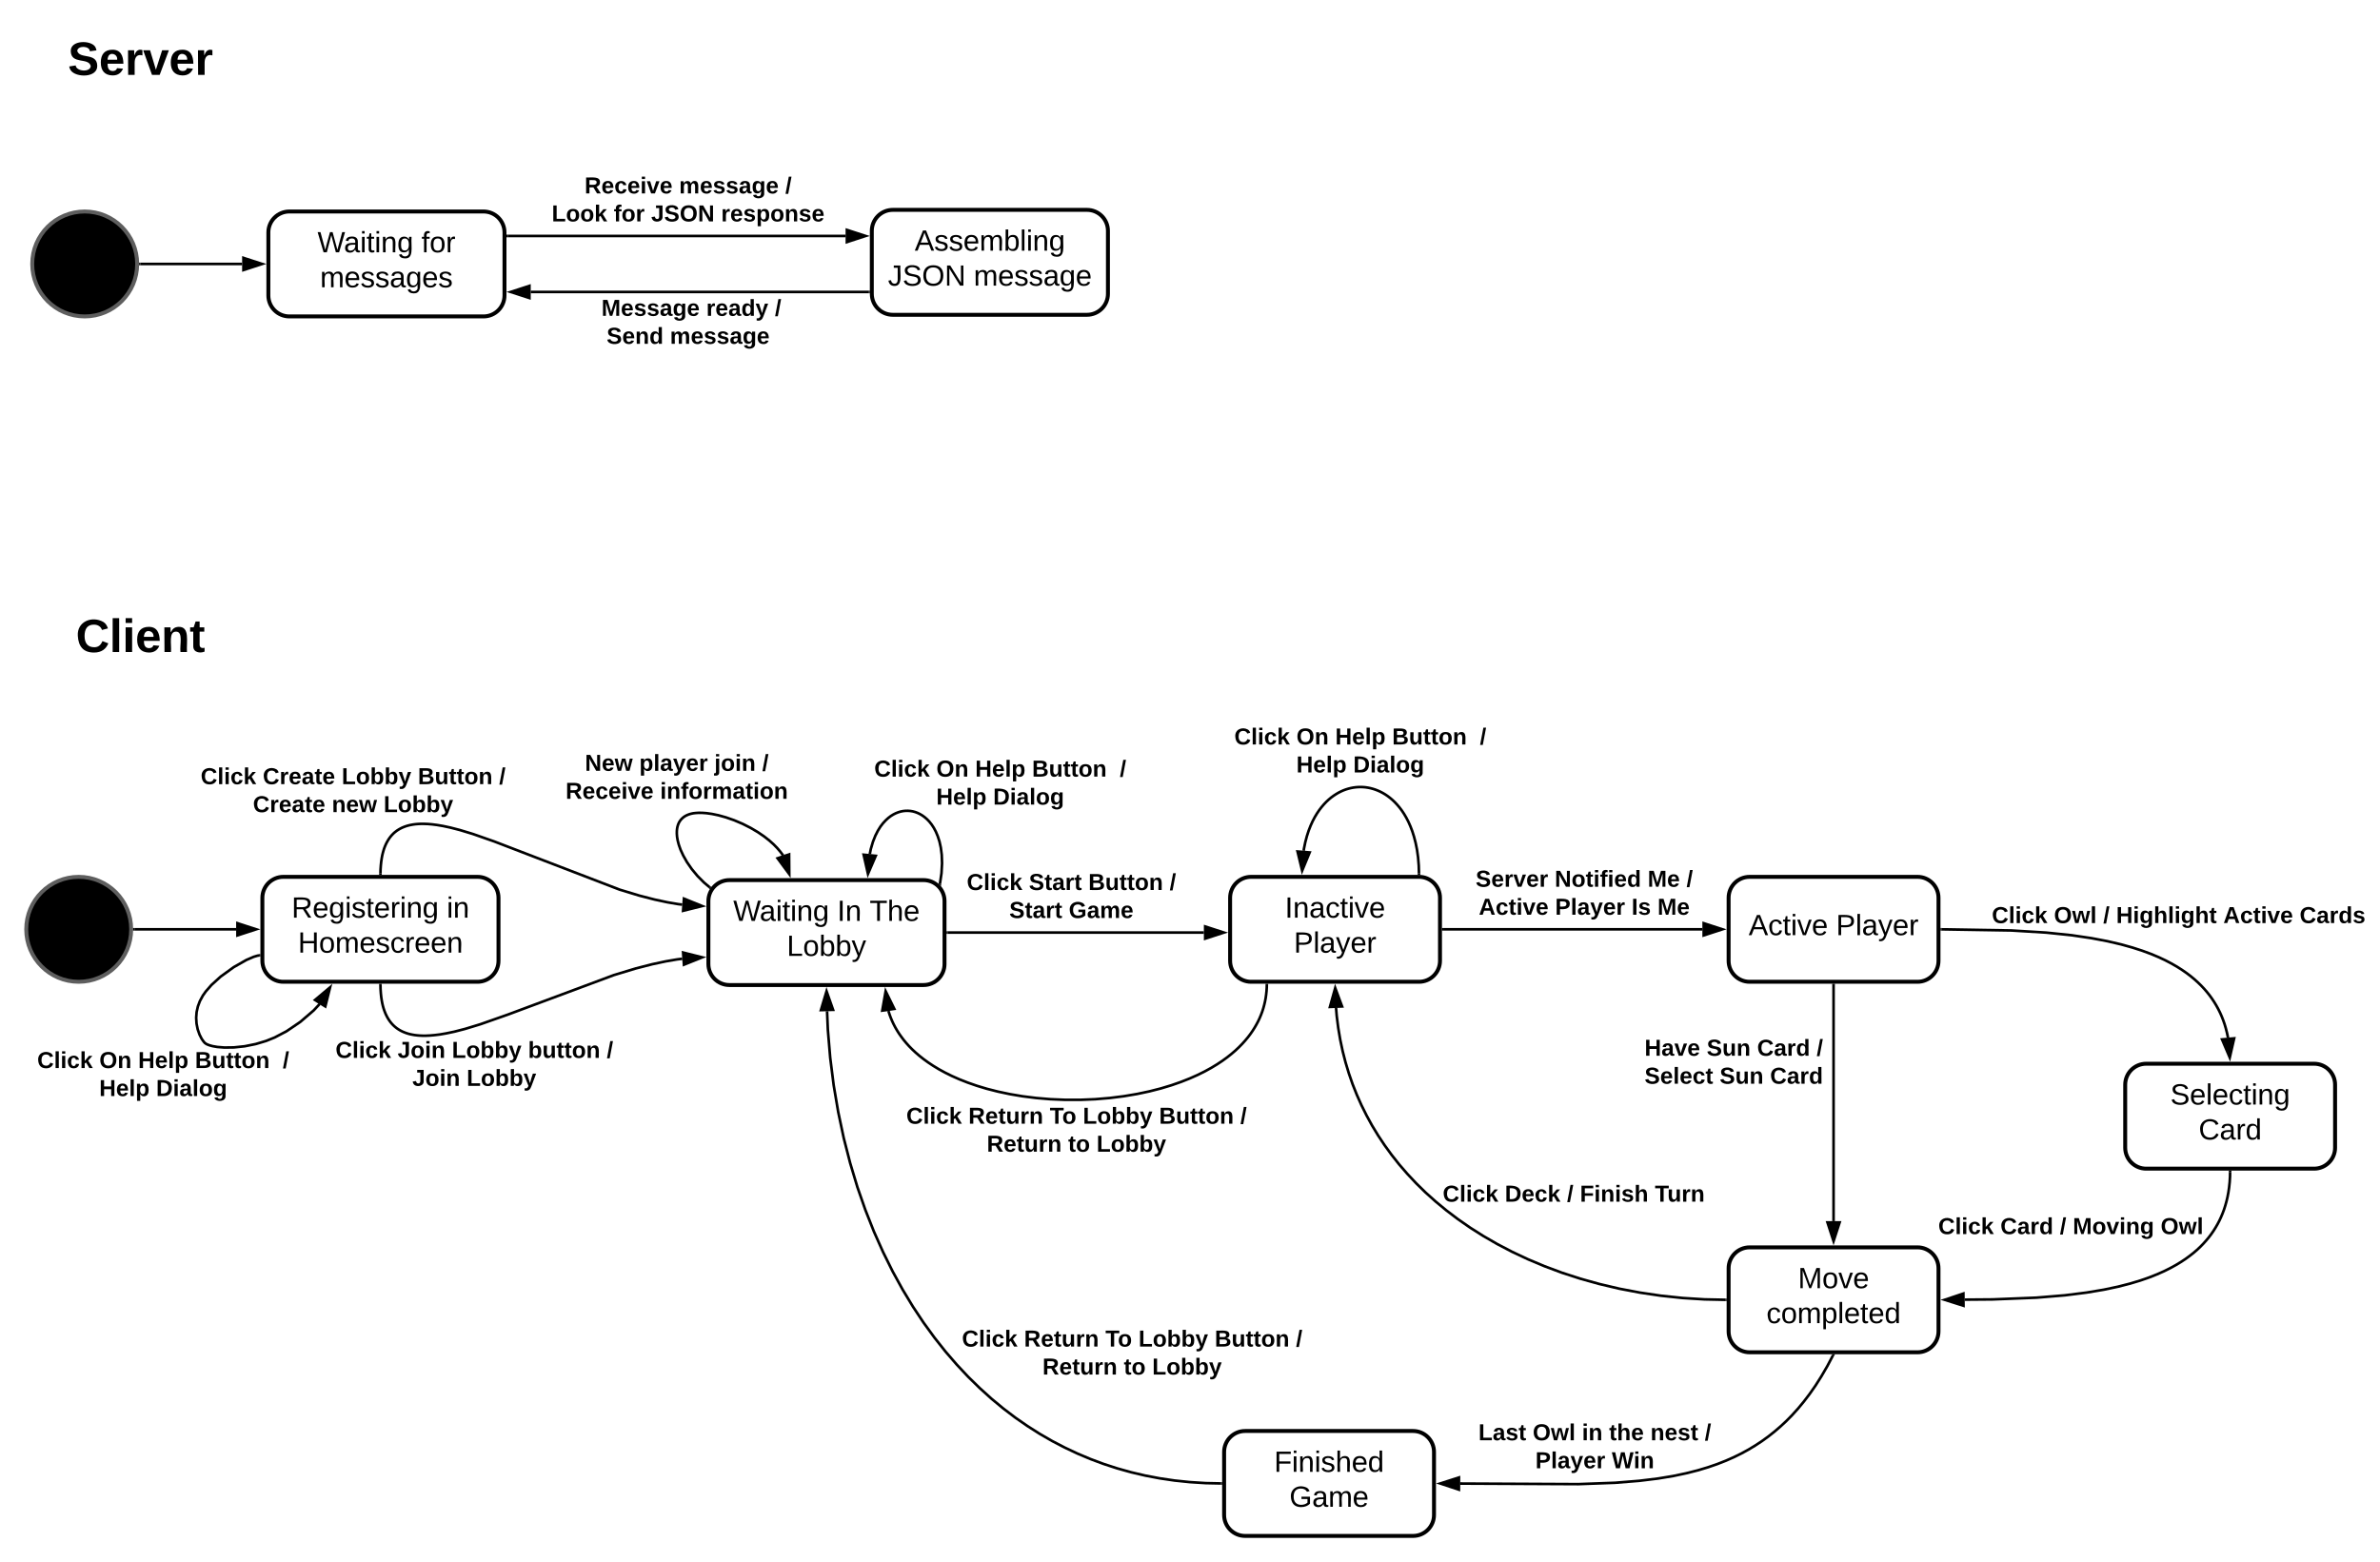 <svg xmlns="http://www.w3.org/2000/svg" xmlns:xlink="http://www.w3.org/1999/xlink" xmlns:lucid="lucid" width="1814.23" height="1190.98"><g transform="translate(-35.433 -80)" lucid:page-tab-id="gLOVhxZXw25n"><path d="M0 0h1870.87v1322.83H0z" fill="#fff"/><path d="M80 100h124.57v60H80z" fill="none"/><use xlink:href="#a" transform="matrix(1,0,0,1,80,100) translate(7.191 37.111)"/><path d="M989.12 748.5c-8.84 0-16 7.16-16 16v48c0 8.84 7.16 16 16 16h128c8.83 0 16-7.16 16-16v-48c0-8.84-7.17-16-16-16z" stroke="#000" stroke-width="3" fill="#fff"/><use xlink:href="#b" transform="matrix(1,0,0,1,981.117,756.5) translate(33.759 23.111)"/><use xlink:href="#c" transform="matrix(1,0,0,1,981.117,756.5) translate(40.58 49.778)"/><path d="M1135.62 788.5h197.5" stroke="#000" stroke-width="2" fill="none"/><path d="M1135.64 789.5h-1.02v-2h1.02z"/><path d="M1348.38 788.5l-14.26 4.64v-9.28z" stroke="#000" stroke-width="2"/><use xlink:href="#d" transform="matrix(1,0,0,1,1160.302,741.833) translate(0.005 14.222)"/><use xlink:href="#e" transform="matrix(1,0,0,1,1160.302,741.833) translate(60.252 14.222)"/><use xlink:href="#f" transform="matrix(1,0,0,1,1160.302,741.833) translate(131.116 14.222)"/><use xlink:href="#g" transform="matrix(1,0,0,1,1160.302,741.833) translate(160.696 14.222)"/><use xlink:href="#h" transform="matrix(1,0,0,1,1160.302,741.833) translate(2.4 35.556)"/><use xlink:href="#i" transform="matrix(1,0,0,1,1160.302,741.833) translate(60.573 35.556)"/><use xlink:href="#j" transform="matrix(1,0,0,1,1160.302,741.833) translate(118.845 35.556)"/><use xlink:href="#k" transform="matrix(1,0,0,1,1160.302,741.833) translate(138.598 35.556)"/><path d="M1369.12 748.5c-8.84 0-16 7.16-16 16v48c0 8.84 7.16 16 16 16h128c8.83 0 16-7.16 16-16v-48c0-8.84-7.17-16-16-16z" stroke="#000" stroke-width="3" fill="#fff"/><use xlink:href="#l" transform="matrix(1,0,0,1,1361.117,756.5) translate(7.278 36.444)"/><use xlink:href="#c" transform="matrix(1,0,0,1,1361.117,756.5) translate(73.883 36.444)"/><path d="M591.43 750.98c-8.83 0-16 7.17-16 16v48c0 8.84 7.17 16 16 16h148c8.84 0 16-7.16 16-16v-48c0-8.83-7.16-16-16-16z" stroke="#000" stroke-width="3" fill="#fff"/><use xlink:href="#m" transform="matrix(1,0,0,1,583.433,758.984) translate(10.92 23.111)"/><use xlink:href="#n" transform="matrix(1,0,0,1,583.433,758.984) translate(90.179 23.111)"/><use xlink:href="#o" transform="matrix(1,0,0,1,583.433,758.984) translate(114.87 23.111)"/><use xlink:href="#p" transform="matrix(1,0,0,1,583.433,758.984) translate(51.753 49.778)"/><path d="M757.93 790.98h195.2" stroke="#000" stroke-width="2" fill="none"/><path d="M757.96 791.98h-1.03v-2h1.03z"/><path d="M968.38 790.98l-14.26 4.64v-9.27z" stroke="#000" stroke-width="2"/><use xlink:href="#q" transform="matrix(1,0,0,1,772.383,744.317) translate(0.005 14.222)"/><use xlink:href="#r" transform="matrix(1,0,0,1,772.383,744.317) translate(47.363 14.222)"/><use xlink:href="#s" transform="matrix(1,0,0,1,772.383,744.317) translate(92.696 14.222)"/><use xlink:href="#t" transform="matrix(1,0,0,1,772.383,744.317) translate(154.622 14.222)"/><use xlink:href="#u" transform="matrix(1,0,0,1,772.383,744.317) translate(32.425 35.556)"/><use xlink:href="#v" transform="matrix(1,0,0,1,772.383,744.317) translate(77.758 35.556)"/><path d="M1369.12 1030.98c-8.84 0-16 7.17-16 16v48c0 8.84 7.16 16 16 16h128c8.83 0 16-7.16 16-16v-48c0-8.83-7.17-16-16-16z" stroke="#000" stroke-width="3" fill="#fff"/><use xlink:href="#w" transform="matrix(1,0,0,1,1361.117,1038.984) translate(44.87 23.111)"/><use xlink:href="#x" transform="matrix(1,0,0,1,1361.117,1038.984) translate(20.827 49.778)"/><path d="M1350.6 1070.96l-15.85-.33-16.7-1.05-16.46-1.73-16.1-2.38-15.68-2.98-15.15-3.57-14.6-4.07-13.96-4.53-13.3-4.96-12.66-5.32-11.98-5.63-11.3-5.9-10.67-6.16-10.02-6.35-9.38-6.52-8.8-6.67-8.22-6.8-7.7-6.9-7.16-7.03-6.68-7.12-6.23-7.2-5.77-7.3-5.36-7.38-4.97-7.48-4.6-7.58-4.2-7.68-3.88-7.8-3.52-7.9-3.2-8.06-2.84-8.2-2.53-8.37-2.2-8.55-1.86-8.76-1.52-9-1.17-9.26-.5-5.96" stroke="#000" stroke-width="2" fill="none"/><path d="M1351.62 1069.98v2l-1.05-.02.04-2z"/><path d="M1053.25 833.23l5.22 14.07-9.26.38z" stroke="#000" stroke-width="2"/><use xlink:href="#q" transform="matrix(1,0,0,1,1135.194,981.915) translate(0.005 14.222)"/><use xlink:href="#y" transform="matrix(1,0,0,1,1135.194,981.915) translate(47.363 14.222)"/><use xlink:href="#z" transform="matrix(1,0,0,1,1135.194,981.915) translate(94.721 14.222)"/><use xlink:href="#A" transform="matrix(1,0,0,1,1135.194,981.915) translate(104.598 14.222)"/><use xlink:href="#B" transform="matrix(1,0,0,1,1135.194,981.915) translate(161.733 14.222)"/><path d="M984.55 1170.98c-8.84 0-16 7.17-16 16v48c0 8.84 7.16 16 16 16h128c8.84 0 16-7.16 16-16v-48c0-8.83-7.16-16-16-16z" stroke="#000" stroke-width="3" fill="#fff"/><use xlink:href="#C" transform="matrix(1,0,0,1,976.55,1178.984) translate(30.117 23.111)"/><use xlink:href="#D" transform="matrix(1,0,0,1,976.55,1178.984) translate(41.784 49.778)"/><path d="M1432.65 1113.37l-4.23 8.05-4.6 7.9-4.5 7.1-4.48 6.4-4.43 5.8-4.42 5.33-4.43 4.9-4.46 4.54-4.53 4.2-4.6 3.95-4.68 3.7-4.84 3.5-5 3.28-5.17 3.13-5.45 2.97-5.73 2.82-6.1 2.7-6.55 2.57-7.1 2.45-7.8 2.33-8.72 2.2-9.93 2.1-11.62 1.92-14.16 1.74-18.47 1.5-28.06 1.04-90.05-.43" stroke="#000" stroke-width="2" fill="none"/><path d="M1433.52 1113.86l-1.77-.93.24-.45h2.25z"/><path d="M1133.3 1211l14.27-4.57-.04 9.27z" stroke="#000" stroke-width="2"/><use xlink:href="#E" transform="matrix(1,0,0,1,1162.42,1163.825) translate(0.005 14.222)"/><use xlink:href="#F" transform="matrix(1,0,0,1,1162.42,1163.825) translate(41.388 14.222)"/><use xlink:href="#G" transform="matrix(1,0,0,1,1162.42,1163.825) translate(78.919 14.222)"/><use xlink:href="#H" transform="matrix(1,0,0,1,1162.42,1163.825) translate(99.61 14.222)"/><use xlink:href="#I" transform="matrix(1,0,0,1,1162.42,1163.825) translate(131.116 14.222)"/><use xlink:href="#J" transform="matrix(1,0,0,1,1162.42,1163.825) translate(172.499 14.222)"/><use xlink:href="#K" transform="matrix(1,0,0,1,1162.42,1163.825) translate(43.412 35.556)"/><use xlink:href="#L" transform="matrix(1,0,0,1,1162.42,1163.825) translate(101.684 35.556)"/><path d="M966.04 1210.96l-11.5-.24-12.08-.76-11.7-1.22-11.35-1.68-11.03-2.1-10.77-2.53-10.52-2.94-10.3-3.35-10.08-3.76-9.9-4.17-9.77-4.6-9.6-5-9.47-5.48-9.35-5.94-9.23-6.4-9.13-6.94-9.03-7.47-8.9-8.05-8.83-8.63-8.7-9.28-8.6-9.95-8.43-10.66-8.3-11.4-8.1-12.2-7.87-13.02-7.62-13.87-7.3-14.74-6.97-15.63-6.54-16.53-6.07-17.4-5.5-18.28-4.9-19.07-4.2-19.82-3.47-20.46-2.65-21-1.8-21.4-.58-14.04" stroke="#000" stroke-width="2" fill="none"/><path d="M967.05 1209.98v2l-1.05-.02.04-2z"/><path d="M665.5 835.72l4.98 14.15-9.27.22z" stroke="#000" stroke-width="2"/><use xlink:href="#q" transform="matrix(1,0,0,1,768.691,1092.391) translate(0.005 14.222)"/><use xlink:href="#M" transform="matrix(1,0,0,1,768.691,1092.391) translate(47.363 14.222)"/><use xlink:href="#N" transform="matrix(1,0,0,1,768.691,1092.391) translate(109.388 14.222)"/><use xlink:href="#O" transform="matrix(1,0,0,1,768.691,1092.391) translate(134.622 14.222)"/><use xlink:href="#s" transform="matrix(1,0,0,1,768.691,1092.391) translate(192.696 14.222)"/><use xlink:href="#P" transform="matrix(1,0,0,1,768.691,1092.391) translate(254.622 14.222)"/><use xlink:href="#Q" transform="matrix(1,0,0,1,768.691,1092.391) translate(61.388 35.556)"/><use xlink:href="#R" transform="matrix(1,0,0,1,768.691,1092.391) translate(123.412 35.556)"/><use xlink:href="#S" transform="matrix(1,0,0,1,768.691,1092.391) translate(145.042 35.556)"/><path d="M751.96 753.6l1.16-7.9.42-7.53-.23-6.42-.7-5.47-1.03-4.7-1.3-4.02-1.45-3.46-1.58-2.97-1.67-2.55-1.73-2.17-1.77-1.84-1.8-1.56-1.8-1.3-1.8-1.07-1.82-.87-1.8-.67-1.83-.5-1.8-.3-1.83-.15-1.83.02-1.83.18-1.85.36-1.87.55-1.88.74-1.9.95-1.94 1.2-1.94 1.47-1.97 1.8-2 2.16-2 2.6-1.96 3.16-1.93 3.8-1.82 4.6-1.65 5.58-.75 3.77" stroke="#000" stroke-width="2" fill="none"/><path d="M752.96 753.73l-.3 1.98-.84-1.1-.9-.7.06-.46z"/><path d="M697.07 746.26l-3.3-14.63 9.24.86z" stroke="#000" stroke-width="2"/><use xlink:href="#q" transform="matrix(1,0,0,1,701.836,657.862) translate(0.005 14.222)"/><use xlink:href="#T" transform="matrix(1,0,0,1,701.836,657.862) translate(47.363 14.222)"/><use xlink:href="#U" transform="matrix(1,0,0,1,701.836,657.862) translate(76.943 14.222)"/><use xlink:href="#V" transform="matrix(1,0,0,1,701.836,657.862) translate(120.301 14.222)"/><use xlink:href="#P" transform="matrix(1,0,0,1,701.836,657.862) translate(187.165 14.222)"/><use xlink:href="#W" transform="matrix(1,0,0,1,701.836,657.862) translate(47.289 35.556)"/><use xlink:href="#X" transform="matrix(1,0,0,1,701.836,657.862) translate(90.647 35.556)"/><path d="M1671.43 890.98c-8.83 0-16 7.17-16 16v48c0 8.84 7.17 16 16 16h128c8.84 0 16-7.16 16-16v-48c0-8.83-7.16-16-16-16z" stroke="#000" stroke-width="3" fill="#fff"/><use xlink:href="#Y" transform="matrix(1,0,0,1,1663.433,898.984) translate(26.383 23.111)"/><use xlink:href="#Z" transform="matrix(1,0,0,1,1663.433,898.984) translate(47.988 49.778)"/><path d="M1515.62 788.52l53 .87 26.68 1.63 19.3 2 15.1 2.23 12.3 2.34 10.27 2.4 8.75 2.44 7.55 2.45 6.6 2.44 5.8 2.44 5.17 2.43 4.63 2.43 4.17 2.4 3.77 2.4 3.46 2.4 3.14 2.38 2.9 2.4 2.66 2.4 2.46 2.4 2.28 2.43 2.12 2.46 1.97 2.47 1.83 2.53 1.7 2.57 1.6 2.63 1.48 2.7 1.38 2.76 1.27 2.85 1.17 2.96 1.07 3.07.95 3.2.86 3.34.75 3.5.04.2" stroke="#000" stroke-width="2" fill="none"/><path d="M1515.66 787.52l-.03 2-1-.02v-2z"/><path d="M1735.14 886.26l-5.88-13.8 9.23-.82z" stroke="#000" stroke-width="2"/><use xlink:href="#q" transform="matrix(1,0,0,1,1553.771,769.525) translate(0.005 14.222)"/><use xlink:href="#F" transform="matrix(1,0,0,1,1553.771,769.525) translate(47.363 14.222)"/><use xlink:href="#z" transform="matrix(1,0,0,1,1553.771,769.525) translate(84.894 14.222)"/><use xlink:href="#aa" transform="matrix(1,0,0,1,1553.771,769.525) translate(94.77 14.222)"/><use xlink:href="#ab" transform="matrix(1,0,0,1,1553.771,769.525) translate(176.449 14.222)"/><use xlink:href="#ac" transform="matrix(1,0,0,1,1553.771,769.525) translate(234.622 14.222)"/><path d="M1735.4 973.5l-.06 3.55-.27 4.25-.42 3.98-.55 3.75-.67 3.54-.8 3.36-.9 3.2-.98 3.07-1.1 2.94-1.2 2.84-1.28 2.75-1.4 2.66-1.5 2.58-1.6 2.54-1.72 2.48-1.85 2.44-2 2.4-2.13 2.37-2.3 2.36-2.48 2.33-2.7 2.32-2.93 2.3-3.18 2.32-3.5 2.32-3.84 2.32-4.25 2.34-4.7 2.34-5.3 2.35-5.98 2.38-6.8 2.36-7.84 2.36-9.15 2.35-10.85 2.3-13.15 2.2-16.47 2.08-21.82 1.8-33.46 1.34-21.16.17" stroke="#000" stroke-width="2" fill="none"/><path d="M1736.4 973.53l-2-.04.03-1.02h2z"/><path d="M1517.85 1070.96l14.23-4.75.08 9.28z" stroke="#000" stroke-width="2"/><use xlink:href="#q" transform="matrix(1,0,0,1,1512.917,1006.636) translate(0.005 14.222)"/><use xlink:href="#ad" transform="matrix(1,0,0,1,1512.917,1006.636) translate(47.363 14.222)"/><use xlink:href="#z" transform="matrix(1,0,0,1,1512.917,1006.636) translate(92.696 14.222)"/><use xlink:href="#ae" transform="matrix(1,0,0,1,1512.917,1006.636) translate(102.573 14.222)"/><use xlink:href="#af" transform="matrix(1,0,0,1,1512.917,1006.636) translate(169.536 14.222)"/><path d="M1117.1 746l-.18-6.1-.53-6.37-.8-5.72-1.04-5.15-1.2-4.65-1.33-4.22-1.45-3.8-1.54-3.47-1.62-3.13-1.67-2.84-1.72-2.6-1.76-2.33-1.8-2.12-1.8-1.93-1.82-1.73-1.84-1.56-1.85-1.4-1.85-1.25-1.87-1.1-1.87-.97-1.87-.84-1.88-.73-1.87-.6-1.88-.5-1.87-.38-1.88-.28-1.87-.16-1.88-.06-1.87.05-1.88.15-1.87.25-1.88.37-1.87.47-1.88.58-1.87.7-1.87.84-1.87.95-1.85 1.1-1.86 1.22-1.87 1.37-1.84 1.54-1.84 1.72-1.8 1.9-1.8 2.1-1.76 2.3-1.73 2.56-1.68 2.8-1.63 3.1-1.55 3.42-1.47 3.77-1.35 4.16-1.22 4.6-1.04 5.08-.22 1.47" stroke="#000" stroke-width="2" fill="none"/><path d="M1118.12 747.12l-.9-.12h-1.1l-.03-1 2-.06z"/><path d="M1028.04 743.77l-3.52-14.58 9.25.7z" stroke="#000" stroke-width="2"/><g><use xlink:href="#q" transform="matrix(1,0,0,1,976.326,633.354) translate(0.005 14.222)"/><use xlink:href="#T" transform="matrix(1,0,0,1,976.326,633.354) translate(47.363 14.222)"/><use xlink:href="#U" transform="matrix(1,0,0,1,976.326,633.354) translate(76.943 14.222)"/><use xlink:href="#V" transform="matrix(1,0,0,1,976.326,633.354) translate(120.301 14.222)"/><use xlink:href="#P" transform="matrix(1,0,0,1,976.326,633.354) translate(187.165 14.222)"/><use xlink:href="#W" transform="matrix(1,0,0,1,976.326,633.354) translate(47.289 35.556)"/><use xlink:href="#X" transform="matrix(1,0,0,1,976.326,633.354) translate(90.647 35.556)"/></g><path d="M1001.1 831l-.04 1.88-.18 2.8-.3 2.73-.38 2.67-.5 2.6-.6 2.57-.7 2.52-.8 2.5-.93 2.47-1.03 2.45-1.15 2.44-1.3 2.44-1.4 2.43-1.54 2.43-1.7 2.45-1.87 2.46-2.07 2.48-2.25 2.5-2.48 2.54-2.72 2.56-3 2.58-3.3 2.62-3.65 2.65-4.03 2.67-4.45 2.7-4.92 2.7-5.44 2.7-6.02 2.67-6.64 2.63-7.32 2.55-8 2.42-8.75 2.24-9.44 2-10.1 1.7-10.68 1.35-11.1.93-11.37.47h-11.4l-11.27-.47-10.9-.92-10.42-1.3-9.8-1.66-9.1-1.93-8.4-2.14-7.67-2.32-6.97-2.43-6.34-2.5-5.75-2.55-5.2-2.58-4.7-2.58-4.25-2.58-3.85-2.56-3.5-2.54-3.16-2.5-2.9-2.5-2.62-2.46-2.4-2.44-2.17-2.42-1.98-2.4-1.8-2.4-1.67-2.37-1.5-2.38-1.38-2.38-1.24-2.38-1.13-2.4-1-2.4-.9-2.43-.8-2.46-.1-.36" stroke="#000" stroke-width="2" fill="none"/><path d="M1002.1 831.05l-2-.04.02-1h2z"/><path d="M710.55 835.7l6.6 13.46-9.18 1.3z" stroke="#000" stroke-width="2"/><g><use xlink:href="#q" transform="matrix(1,0,0,1,726.276,922.5) translate(0.005 14.222)"/><use xlink:href="#M" transform="matrix(1,0,0,1,726.276,922.5) translate(47.363 14.222)"/><use xlink:href="#N" transform="matrix(1,0,0,1,726.276,922.5) translate(109.388 14.222)"/><use xlink:href="#O" transform="matrix(1,0,0,1,726.276,922.5) translate(134.622 14.222)"/><use xlink:href="#s" transform="matrix(1,0,0,1,726.276,922.5) translate(192.696 14.222)"/><use xlink:href="#P" transform="matrix(1,0,0,1,726.276,922.5) translate(254.622 14.222)"/><use xlink:href="#Q" transform="matrix(1,0,0,1,726.276,922.5) translate(61.388 35.556)"/><use xlink:href="#R" transform="matrix(1,0,0,1,726.276,922.5) translate(123.412 35.556)"/><use xlink:href="#S" transform="matrix(1,0,0,1,726.276,922.5) translate(145.042 35.556)"/></g><path d="M251.43 748.5c-8.83 0-16 7.16-16 16v48c0 8.84 7.17 16 16 16h148c8.84 0 16-7.16 16-16v-48c0-8.84-7.16-16-16-16z" stroke="#000" stroke-width="3" fill="#fff"/><g><use xlink:href="#ag" transform="matrix(1,0,0,1,243.433,756.5) translate(14.253 23.111)"/><use xlink:href="#ah" transform="matrix(1,0,0,1,243.433,756.5) translate(132.525 23.111)"/><use xlink:href="#ai" transform="matrix(1,0,0,1,243.433,756.5) translate(19.13 49.778)"/></g><path d="M325.45 831l.06 2.88.22 3.32.3 2.9.37 2.5.42 2.24.46 2 .5 1.78.53 1.62.56 1.47.56 1.36.6 1.24.58 1.15.62 1.06.63 1 .64.93.66.88.68.83.7.77.72.74.74.7.77.66.8.64.83.6.87.58.9.54.96.53 1 .5 1.07.46 1.14.45 1.2.43 1.3.4 1.4.36 1.54.3 1.67.3 1.84.22 2.03.17 2.28.1h2.6l2.96-.14 3.45-.3 4.1-.5 4.94-.85 6.2-1.3 8.12-2.1 11.62-3.54 21.06-7.4 80.75-30.1 16.67-5.05 12.63-3.24 10.23-2.18 8.6-1.47 3.96-.5" stroke="#000" stroke-width="2" fill="none"/><path d="M326.45 831l-2 .05-.02-1.05h2z"/><path d="M570.7 809.87l-13.9 5.6-.64-9.25z" stroke="#000" stroke-width="2"/><g><use xlink:href="#q" transform="matrix(1,0,0,1,291.169,872.294) translate(0.005 14.222)"/><use xlink:href="#aj" transform="matrix(1,0,0,1,291.169,872.294) translate(47.363 14.222)"/><use xlink:href="#O" transform="matrix(1,0,0,1,291.169,872.294) translate(88.746 14.222)"/><use xlink:href="#ak" transform="matrix(1,0,0,1,291.169,872.294) translate(146.82 14.222)"/><use xlink:href="#P" transform="matrix(1,0,0,1,291.169,872.294) translate(206.77 14.222)"/><use xlink:href="#al" transform="matrix(1,0,0,1,291.169,872.294) translate(58.598 35.556)"/><use xlink:href="#am" transform="matrix(1,0,0,1,291.169,872.294) translate(99.98 35.556)"/></g><path d="M325.45 746l.06-2.9.22-3.3.3-2.88.37-2.5.4-2.22.47-1.97.5-1.77.5-1.6.55-1.44.56-1.32.57-1.22.6-1.12.6-1.04.6-.97.63-.9.64-.86.67-.8.67-.76.7-.7.7-.7.76-.63.77-.6.8-.6.84-.54.87-.53.93-.5.97-.5 1.02-.44 1.1-.44 1.14-.4 1.24-.38 1.34-.34 1.45-.3 1.58-.28 1.73-.22 1.94-.16 2.15-.1 2.42.02 2.77.1 3.2.28 3.77.48 4.54.77 5.62 1.2 7.25 1.87 10 3.04 16.12 5.65 95.7 36.77 15 4.55 11.72 3.02 9.64 2.06 8.2 1.4 3.13.4" stroke="#000" stroke-width="2" fill="none"/><path d="M326.45 746l-.02 1h-2l.02-1.05z"/><path d="M570.7 770.76l-14.55 3.62.65-9.25z" stroke="#000" stroke-width="2"/><g><use xlink:href="#q" transform="matrix(1,0,0,1,188.393,663.625) translate(0.005 14.222)"/><use xlink:href="#an" transform="matrix(1,0,0,1,188.393,663.625) translate(47.363 14.222)"/><use xlink:href="#O" transform="matrix(1,0,0,1,188.393,663.625) translate(107.511 14.222)"/><use xlink:href="#s" transform="matrix(1,0,0,1,188.393,663.625) translate(165.585 14.222)"/><use xlink:href="#t" transform="matrix(1,0,0,1,188.393,663.625) translate(227.511 14.222)"/><use xlink:href="#ao" transform="matrix(1,0,0,1,188.393,663.625) translate(39.857 35.556)"/><use xlink:href="#ap" transform="matrix(1,0,0,1,188.393,663.625) translate(100.005 35.556)"/><use xlink:href="#S" transform="matrix(1,0,0,1,188.393,663.625) translate(139.462 35.556)"/></g><path d="M576.37 756.45l-4.35-3.68-4.87-4.9-4.37-5.27-3.67-5.3-2.83-5-2.06-4.46-1.36-3.87-.86-3.3-.46-2.75-.18-2.34.02-1.98.16-1.7.28-1.5.37-1.3.44-1.15.5-1.04.58-.93.63-.86.7-.8.77-.73.85-.7.96-.64 1.1-.6 1.24-.54 1.46-.5 1.07-.28 1.46-.3 1.78-.2 2.18-.14 2.7.02 3.35.24 4.13.58 4.97 1.03 5.75 1.6 6.3 2.2 6.42 2.73 6.12 3.1 5.5 3.25 4.76 3.25 4 3.15 3.33 2.98 2.72 2.8 2.24 2.63 1.83 2.45.32.52" stroke="#000" stroke-width="2" fill="none"/><path d="M577.74 756.3l-1.22 1.6-.82-.7 1.3-1.53z"/><path d="M637.07 746.4l-8.9-12.05 8.78-2.93z" stroke="#000" stroke-width="2"/><g><use xlink:href="#aq" transform="matrix(1,0,0,1,466.578,653.457) translate(14.746 14.222)"/><use xlink:href="#ar" transform="matrix(1,0,0,1,466.578,653.457) translate(56.178 14.222)"/><use xlink:href="#as" transform="matrix(1,0,0,1,466.578,653.457) translate(113.412 14.222)"/><use xlink:href="#P" transform="matrix(1,0,0,1,466.578,653.457) translate(149.857 14.222)"/><use xlink:href="#at" transform="matrix(1,0,0,1,466.578,653.457) translate(0.005 35.556)"/><use xlink:href="#au" transform="matrix(1,0,0,1,466.578,653.457) translate(72.054 35.556)"/></g><path d="M135.43 788.5c0 22.1-17.9 40-40 40s-40-17.9-40-40 17.9-40 40-40 40 17.9 40 40z" stroke="#5e5e5e" stroke-width="3"/><path d="M137.93 788.5h77.5" stroke="#000" stroke-width="2" fill="none"/><path d="M137.96 789.5h-1.1l.07-.98-.03-1.02h1.06z"/><path d="M230.7 788.5l-14.27 4.64v-9.28z" stroke="#000" stroke-width="2"/><path d="M232.94 808.4l-1.32.23-2.8.84-5.66 2.44-9.54 5.43-9.98 7.22-7.04 6.4-4.3 4.93-2.2 3.1-2.28 4.2-1.56 4.16-.95 4.23-.33 4.33.26 4.42.88 4.4 1.42 4.05 1.64 3.22 1.46 2.08.8.9.3.28.44.3.6.4.94.44 1.44.54 2.3.63 3.62.63 5.44.44 7.2-.1 8.28-.88 8.4-1.7 7.88-2.36 6.5-2.62 9.07-4.76 10.46-7.1 10.23-8.78 4.58-4.9" stroke="#000" stroke-width="2" fill="none"/><path d="M233.93 809.32l-.96.06-.12-2 1.08-.06z"/><path d="M287.05 832.74l-3.63 14.56-7.86-4.92z" stroke="#000" stroke-width="2"/><g><use xlink:href="#q" transform="matrix(1,0,0,1,63.785,880.052) translate(0.005 14.222)"/><use xlink:href="#T" transform="matrix(1,0,0,1,63.785,880.052) translate(47.363 14.222)"/><use xlink:href="#U" transform="matrix(1,0,0,1,63.785,880.052) translate(76.943 14.222)"/><use xlink:href="#V" transform="matrix(1,0,0,1,63.785,880.052) translate(120.301 14.222)"/><use xlink:href="#P" transform="matrix(1,0,0,1,63.785,880.052) translate(187.165 14.222)"/><use xlink:href="#W" transform="matrix(1,0,0,1,63.785,880.052) translate(47.289 35.556)"/><use xlink:href="#X" transform="matrix(1,0,0,1,63.785,880.052) translate(90.647 35.556)"/></g><path d="M716 240c-8.84 0-16 7.16-16 16v48c0 8.84 7.16 16 16 16h148c8.84 0 16-7.16 16-16v-48c0-8.84-7.16-16-16-16z" stroke="#000" stroke-width="3" fill="#fff"/><g><use xlink:href="#av" transform="matrix(1,0,0,1,708,248) translate(24.685 23.111)"/><use xlink:href="#aw" transform="matrix(1,0,0,1,708,248) translate(4.284 49.778)"/><use xlink:href="#ax" transform="matrix(1,0,0,1,708,248) translate(69.654 49.778)"/></g><path d="M140 281.24c0 22.1-17.9 40-40 40s-40-17.9-40-40 17.9-40 40-40 40 17.9 40 40z" stroke="#5e5e5e" stroke-width="3"/><path d="M142.5 281.24H220" stroke="#000" stroke-width="2" fill="none"/><path d="M142.53 282.24h-1.1l.07-.98-.03-1.02h1.06z"/><path d="M235.26 281.24L221 285.88v-9.27z" stroke="#000" stroke-width="2"/><path d="M256 241.24c-8.84 0-16 7.17-16 16v48c0 8.84 7.16 16 16 16h148c8.84 0 16-7.16 16-16v-48c0-8.83-7.16-16-16-16z" stroke="#000" stroke-width="3" fill="#fff"/><g><use xlink:href="#m" transform="matrix(1,0,0,1,248,249.242) translate(29.438 23.111)"/><use xlink:href="#ay" transform="matrix(1,0,0,1,248,249.242) translate(108.698 23.111)"/><use xlink:href="#az" transform="matrix(1,0,0,1,248,249.242) translate(31.414 49.778)"/></g><path d="M422.5 259.9H680" stroke="#000" stroke-width="2" fill="none"/><path d="M422.53 260.9h-1.03v-2h1.03z"/><path d="M695.26 259.9L681 264.55v-9.27z" stroke="#000" stroke-width="2"/><g><use xlink:href="#at" transform="matrix(1,0,0,1,456.025,213.242) translate(25.017 14.222)"/><use xlink:href="#aA" transform="matrix(1,0,0,1,456.025,213.242) translate(97.067 14.222)"/><use xlink:href="#P" transform="matrix(1,0,0,1,456.025,213.242) translate(178.005 14.222)"/><use xlink:href="#aB" transform="matrix(1,0,0,1,456.025,213.242) translate(0.005 35.556)"/><use xlink:href="#aC" transform="matrix(1,0,0,1,456.025,213.242) translate(47.264 35.556)"/><use xlink:href="#aD" transform="matrix(1,0,0,1,456.025,213.242) translate(75.807 35.556)"/><use xlink:href="#aE" transform="matrix(1,0,0,1,456.025,213.242) translate(129.091 35.556)"/></g><path d="M697.5 302.58H440" stroke="#000" stroke-width="2" fill="none"/><path d="M698.5 303.58h-1.03v-2h1.03z"/><path d="M424.74 302.58l14.26-4.64v9.27z" stroke="#000" stroke-width="2"/><g><use xlink:href="#aF" transform="matrix(1,0,0,1,488.963,306.575) translate(0.005 14.222)"/><use xlink:href="#aG" transform="matrix(1,0,0,1,488.963,306.575) translate(4.943 14.222)"/><use xlink:href="#aH" transform="matrix(1,0,0,1,488.963,306.575) translate(84.845 14.222)"/><use xlink:href="#P" transform="matrix(1,0,0,1,488.963,306.575) translate(137.141 14.222)"/><use xlink:href="#aI" transform="matrix(1,0,0,1,488.963,306.575) translate(8.894 35.556)"/><use xlink:href="#aJ" transform="matrix(1,0,0,1,488.963,306.575) translate(57.19 35.556)"/></g><path d="M80 540h124.57v60H80z" fill="none"/><g><use xlink:href="#aK" transform="matrix(1,0,0,1,80,540) translate(13.265 37.111)"/></g><path d="M1433.12 831v179.98" stroke="#000" stroke-width="2" fill="none"/><path d="M1434.12 831.03h-2V830h2z"/><path d="M1433.12 1026.25l-4.64-14.27h9.27z" stroke="#000" stroke-width="2"/><g><use xlink:href="#aL" transform="matrix(1,0,0,1,1289.068,870.667) translate(0.005 14.222)"/><use xlink:href="#aM" transform="matrix(1,0,0,1,1289.068,870.667) translate(47.363 14.222)"/><use xlink:href="#aN" transform="matrix(1,0,0,1,1289.068,870.667) translate(85.783 14.222)"/><use xlink:href="#P" transform="matrix(1,0,0,1,1289.068,870.667) translate(131.116 14.222)"/><use xlink:href="#aO" transform="matrix(1,0,0,1,1289.068,870.667) translate(0.005 35.556)"/><use xlink:href="#aM" transform="matrix(1,0,0,1,1289.068,870.667) translate(57.24 35.556)"/><use xlink:href="#aP" transform="matrix(1,0,0,1,1289.068,870.667) translate(95.659 35.556)"/></g><defs><path d="M169-182c-1-43-94-46-97-3 18 66 151 10 154 114 3 95-165 93-204 36-6-8-10-19-12-30l50-8c3 46 112 56 116 5-17-69-150-10-154-114-4-87 153-88 188-35 5 8 8 18 10 28" id="aQ"/><path d="M185-48c-13 30-37 53-82 52C43 2 14-33 14-96s30-98 90-98c62 0 83 45 84 108H66c0 31 8 55 39 56 18 0 30-7 34-22zm-45-69c5-46-57-63-70-21-2 6-4 13-4 21h74" id="aR"/><path d="M135-150c-39-12-60 13-60 57V0H25l-1-190h47c2 13-1 29 3 40 6-28 27-53 61-41v41" id="aS"/><path d="M128 0H69L1-190h53L99-40l48-150h52" id="aT"/><g id="a"><use transform="matrix(0.099,0,0,0.099,0,0)" xlink:href="#aQ"/><use transform="matrix(0.099,0,0,0.099,23.704,0)" xlink:href="#aR"/><use transform="matrix(0.099,0,0,0.099,43.457,0)" xlink:href="#aS"/><use transform="matrix(0.099,0,0,0.099,57.284,0)" xlink:href="#aT"/><use transform="matrix(0.099,0,0,0.099,77.037,0)" xlink:href="#aR"/><use transform="matrix(0.099,0,0,0.099,96.79,0)" xlink:href="#aS"/></g><path d="M33 0v-248h34V0H33" id="aU"/><path d="M117-194c89-4 53 116 60 194h-32v-121c0-31-8-49-39-48C34-167 62-67 57 0H25l-1-190h30c1 10-1 24 2 32 11-22 29-35 61-36" id="aV"/><path d="M141-36C126-15 110 5 73 4 37 3 15-17 15-53c-1-64 63-63 125-63 3-35-9-54-41-54-24 1-41 7-42 31l-33-3c5-37 33-52 76-52 45 0 72 20 72 64v82c-1 20 7 32 28 27v20c-31 9-61-2-59-35zM48-53c0 20 12 33 32 33 41-3 63-29 60-74-43 2-92-5-92 41" id="aW"/><path d="M96-169c-40 0-48 33-48 73s9 75 48 75c24 0 41-14 43-38l32 2c-6 37-31 61-74 61-59 0-76-41-82-99-10-93 101-131 147-64 4 7 5 14 7 22l-32 3c-4-21-16-35-41-35" id="aX"/><path d="M59-47c-2 24 18 29 38 22v24C64 9 27 4 27-40v-127H5v-23h24l9-43h21v43h35v23H59v120" id="aY"/><path d="M24-231v-30h32v30H24zM24 0v-190h32V0H24" id="aZ"/><path d="M108 0H70L1-190h34L89-25l56-165h34" id="ba"/><path d="M100-194c63 0 86 42 84 106H49c0 40 14 67 53 68 26 1 43-12 49-29l28 8c-11 28-37 45-77 45C44 4 14-33 15-96c1-61 26-98 85-98zm52 81c6-60-76-77-97-28-3 7-6 17-6 28h103" id="bb"/><g id="b"><use transform="matrix(0.062,0,0,0.062,0,0)" xlink:href="#aU"/><use transform="matrix(0.062,0,0,0.062,6.173,0)" xlink:href="#aV"/><use transform="matrix(0.062,0,0,0.062,18.519,0)" xlink:href="#aW"/><use transform="matrix(0.062,0,0,0.062,30.864,0)" xlink:href="#aX"/><use transform="matrix(0.062,0,0,0.062,41.975,0)" xlink:href="#aY"/><use transform="matrix(0.062,0,0,0.062,48.148,0)" xlink:href="#aZ"/><use transform="matrix(0.062,0,0,0.062,53.025,0)" xlink:href="#ba"/><use transform="matrix(0.062,0,0,0.062,64.136,0)" xlink:href="#bb"/></g><path d="M30-248c87 1 191-15 191 75 0 78-77 80-158 76V0H30v-248zm33 125c57 0 124 11 124-50 0-59-68-47-124-48v98" id="bc"/><path d="M24 0v-261h32V0H24" id="bd"/><path d="M179-190L93 31C79 59 56 82 12 73V49c39 6 53-20 64-50L1-190h34L92-34l54-156h33" id="be"/><path d="M114-163C36-179 61-72 57 0H25l-1-190h30c1 12-1 29 2 39 6-27 23-49 58-41v29" id="bf"/><g id="c"><use transform="matrix(0.062,0,0,0.062,0,0)" xlink:href="#bc"/><use transform="matrix(0.062,0,0,0.062,14.815,0)" xlink:href="#bd"/><use transform="matrix(0.062,0,0,0.062,19.691,0)" xlink:href="#aW"/><use transform="matrix(0.062,0,0,0.062,32.037,0)" xlink:href="#be"/><use transform="matrix(0.062,0,0,0.062,43.148,0)" xlink:href="#bb"/><use transform="matrix(0.062,0,0,0.062,55.494,0)" xlink:href="#bf"/></g><g id="d"><use transform="matrix(0.049,0,0,0.049,0,0)" xlink:href="#aQ"/><use transform="matrix(0.049,0,0,0.049,11.852,0)" xlink:href="#aR"/><use transform="matrix(0.049,0,0,0.049,21.728,0)" xlink:href="#aS"/><use transform="matrix(0.049,0,0,0.049,28.642,0)" xlink:href="#aT"/><use transform="matrix(0.049,0,0,0.049,38.519,0)" xlink:href="#aR"/><use transform="matrix(0.049,0,0,0.049,48.395,0)" xlink:href="#aS"/></g><path d="M175 0L67-191c6 58 2 128 3 191H24v-248h59L193-55c-6-58-2-129-3-193h46V0h-61" id="bg"/><path d="M110-194c64 0 96 36 96 99 0 64-35 99-97 99-61 0-95-36-95-99 0-62 34-99 96-99zm-1 164c35 0 45-28 45-65 0-40-10-65-43-65-34 0-45 26-45 65 0 36 10 65 43 65" id="bh"/><path d="M115-3C79 11 28 4 28-45v-112H4v-33h27l15-45h31v45h36v33H77v99c-1 23 16 31 38 25v30" id="bi"/><path d="M25-224v-37h50v37H25zM25 0v-190h50V0H25" id="bj"/><path d="M121-226c-27-7-43 5-38 36h38v33H83V0H34v-157H6v-33h28c-9-59 32-81 87-68v32" id="bk"/><path d="M88-194c31-1 46 15 58 34l-1-101h50l1 261h-48c-2-10 0-23-3-31C134-8 116 4 84 4 32 4 16-41 15-95c0-56 19-97 73-99zm17 164c33 0 40-30 41-66 1-37-9-64-41-64s-38 30-39 65c0 43 13 65 39 65" id="bl"/><g id="e"><use transform="matrix(0.049,0,0,0.049,0,0)" xlink:href="#bg"/><use transform="matrix(0.049,0,0,0.049,12.79,0)" xlink:href="#bh"/><use transform="matrix(0.049,0,0,0.049,23.605,0)" xlink:href="#bi"/><use transform="matrix(0.049,0,0,0.049,29.481,0)" xlink:href="#bj"/><use transform="matrix(0.049,0,0,0.049,34.42,0)" xlink:href="#bk"/><use transform="matrix(0.049,0,0,0.049,40.296,0)" xlink:href="#bj"/><use transform="matrix(0.049,0,0,0.049,45.235,0)" xlink:href="#aR"/><use transform="matrix(0.049,0,0,0.049,55.111,0)" xlink:href="#bl"/></g><path d="M230 0l2-204L168 0h-37L68-204 70 0H24v-248h70l56 185 57-185h69V0h-46" id="bm"/><g id="f"><use transform="matrix(0.049,0,0,0.049,0,0)" xlink:href="#bm"/><use transform="matrix(0.049,0,0,0.049,14.765,0)" xlink:href="#aR"/></g><path d="M4 7l51-268h42L46 7H4" id="bn"/><use transform="matrix(0.049,0,0,0.049,0,0)" xlink:href="#bn" id="g"/><path d="M199 0l-22-63H83L61 0H9l90-248h61L250 0h-51zm-33-102l-36-108c-10 38-24 72-36 108h72" id="bo"/><path d="M190-63c-7 42-38 67-86 67-59 0-84-38-90-98-12-110 154-137 174-36l-49 2c-2-19-15-32-35-32-30 0-35 28-38 64-6 74 65 87 74 30" id="bp"/><g id="h"><use transform="matrix(0.049,0,0,0.049,0,0)" xlink:href="#bo"/><use transform="matrix(0.049,0,0,0.049,12.79,0)" xlink:href="#bp"/><use transform="matrix(0.049,0,0,0.049,22.667,0)" xlink:href="#bi"/><use transform="matrix(0.049,0,0,0.049,28.543,0)" xlink:href="#bj"/><use transform="matrix(0.049,0,0,0.049,33.481,0)" xlink:href="#aT"/><use transform="matrix(0.049,0,0,0.049,43.358,0)" xlink:href="#aR"/></g><path d="M24-248c93 1 206-16 204 79-1 75-69 88-152 82V0H24v-248zm52 121c47 0 100 7 100-41 0-47-54-39-100-39v80" id="bq"/><path d="M25 0v-261h50V0H25" id="br"/><path d="M133-34C117-15 103 5 69 4 32 3 11-16 11-54c-1-60 55-63 116-61 1-26-3-47-28-47-18 1-26 9-28 27l-52-2c7-38 36-58 82-57s74 22 75 68l1 82c-1 14 12 18 25 15v27c-30 8-71 5-69-32zm-48 3c29 0 43-24 42-57-32 0-66-3-65 30 0 17 8 27 23 27" id="bs"/><path d="M123 10C108 53 80 86 19 72V37c35 8 53-11 59-39L3-190h52l48 148c12-52 28-100 44-148h51" id="bt"/><g id="i"><use transform="matrix(0.049,0,0,0.049,0,0)" xlink:href="#bq"/><use transform="matrix(0.049,0,0,0.049,11.852,0)" xlink:href="#br"/><use transform="matrix(0.049,0,0,0.049,16.79,0)" xlink:href="#bs"/><use transform="matrix(0.049,0,0,0.049,26.667,0)" xlink:href="#bt"/><use transform="matrix(0.049,0,0,0.049,36.543,0)" xlink:href="#aR"/><use transform="matrix(0.049,0,0,0.049,46.42,0)" xlink:href="#aS"/></g><path d="M24 0v-248h52V0H24" id="bu"/><path d="M137-138c1-29-70-34-71-4 15 46 118 7 119 86 1 83-164 76-172 9l43-7c4 19 20 25 44 25 33 8 57-30 24-41C81-84 22-81 20-136c-2-80 154-74 161-7" id="bv"/><g id="j"><use transform="matrix(0.049,0,0,0.049,0,0)" xlink:href="#bu"/><use transform="matrix(0.049,0,0,0.049,4.938,0)" xlink:href="#bv"/></g><g id="k"><use transform="matrix(0.049,0,0,0.049,0,0)" xlink:href="#bm"/><use transform="matrix(0.049,0,0,0.049,14.765,0)" xlink:href="#aR"/></g><path d="M205 0l-28-72H64L36 0H1l101-248h38L239 0h-34zm-38-99l-47-123c-12 45-31 82-46 123h93" id="bw"/><g id="l"><use transform="matrix(0.062,0,0,0.062,0,0)" xlink:href="#bw"/><use transform="matrix(0.062,0,0,0.062,14.815,0)" xlink:href="#aX"/><use transform="matrix(0.062,0,0,0.062,25.926,0)" xlink:href="#aY"/><use transform="matrix(0.062,0,0,0.062,32.099,0)" xlink:href="#aZ"/><use transform="matrix(0.062,0,0,0.062,36.975,0)" xlink:href="#ba"/><use transform="matrix(0.062,0,0,0.062,48.086,0)" xlink:href="#bb"/></g><path d="M266 0h-40l-56-210L115 0H75L2-248h35L96-30l15-64 43-154h32l59 218 59-218h35" id="bx"/><path d="M177-190C167-65 218 103 67 71c-23-6-38-20-44-43l32-5c15 47 100 32 89-28v-30C133-14 115 1 83 1 29 1 15-40 15-95c0-56 16-97 71-98 29-1 48 16 59 35 1-10 0-23 2-32h30zM94-22c36 0 50-32 50-73 0-42-14-75-50-75-39 0-46 34-46 75s6 73 46 73" id="by"/><g id="m"><use transform="matrix(0.062,0,0,0.062,0,0)" xlink:href="#bx"/><use transform="matrix(0.062,0,0,0.062,20.123,0)" xlink:href="#aW"/><use transform="matrix(0.062,0,0,0.062,32.469,0)" xlink:href="#aZ"/><use transform="matrix(0.062,0,0,0.062,37.346,0)" xlink:href="#aY"/><use transform="matrix(0.062,0,0,0.062,43.519,0)" xlink:href="#aZ"/><use transform="matrix(0.062,0,0,0.062,48.395,0)" xlink:href="#aV"/><use transform="matrix(0.062,0,0,0.062,60.741,0)" xlink:href="#by"/></g><g id="n"><use transform="matrix(0.062,0,0,0.062,0,0)" xlink:href="#aU"/><use transform="matrix(0.062,0,0,0.062,6.173,0)" xlink:href="#aV"/></g><path d="M127-220V0H93v-220H8v-28h204v28h-85" id="bz"/><path d="M106-169C34-169 62-67 57 0H25v-261h32l-1 103c12-21 28-36 61-36 89 0 53 116 60 194h-32v-121c2-32-8-49-39-48" id="bA"/><g id="o"><use transform="matrix(0.062,0,0,0.062,0,0)" xlink:href="#bz"/><use transform="matrix(0.062,0,0,0.062,13.519,0)" xlink:href="#bA"/><use transform="matrix(0.062,0,0,0.062,25.864,0)" xlink:href="#bb"/></g><path d="M30 0v-248h33v221h125V0H30" id="bB"/><path d="M100-194c62-1 85 37 85 99 1 63-27 99-86 99S16-35 15-95c0-66 28-99 85-99zM99-20c44 1 53-31 53-75 0-43-8-75-51-75s-53 32-53 75 10 74 51 75" id="bC"/><path d="M115-194c53 0 69 39 70 98 0 66-23 100-70 100C84 3 66-7 56-30L54 0H23l1-261h32v101c10-23 28-34 59-34zm-8 174c40 0 45-34 45-75 0-40-5-75-45-74-42 0-51 32-51 76 0 43 10 73 51 73" id="bD"/><g id="p"><use transform="matrix(0.062,0,0,0.062,0,0)" xlink:href="#bB"/><use transform="matrix(0.062,0,0,0.062,12.346,0)" xlink:href="#bC"/><use transform="matrix(0.062,0,0,0.062,24.691,0)" xlink:href="#bD"/><use transform="matrix(0.062,0,0,0.062,37.037,0)" xlink:href="#bD"/><use transform="matrix(0.062,0,0,0.062,49.383,0)" xlink:href="#be"/></g><path d="M67-125c0 53 21 87 73 88 37 1 54-22 65-47l45 17C233-25 199 4 140 4 58 4 20-42 15-125 8-235 124-281 211-232c18 10 29 29 36 50l-46 12c-8-25-30-41-62-41-52 0-71 34-72 86" id="bE"/><path d="M147 0L96-86 75-71V0H25v-261h50v150l67-79h53l-66 74L201 0h-54" id="bF"/><g id="q"><use transform="matrix(0.049,0,0,0.049,0,0)" xlink:href="#bE"/><use transform="matrix(0.049,0,0,0.049,12.79,0)" xlink:href="#br"/><use transform="matrix(0.049,0,0,0.049,17.728,0)" xlink:href="#bj"/><use transform="matrix(0.049,0,0,0.049,22.667,0)" xlink:href="#bp"/><use transform="matrix(0.049,0,0,0.049,32.543,0)" xlink:href="#bF"/></g><g id="r"><use transform="matrix(0.049,0,0,0.049,0,0)" xlink:href="#aQ"/><use transform="matrix(0.049,0,0,0.049,11.852,0)" xlink:href="#bi"/><use transform="matrix(0.049,0,0,0.049,17.728,0)" xlink:href="#bs"/><use transform="matrix(0.049,0,0,0.049,27.605,0)" xlink:href="#aS"/><use transform="matrix(0.049,0,0,0.049,34.519,0)" xlink:href="#bi"/></g><path d="M182-130c37 4 62 22 62 59C244 23 116-4 24 0v-248c84 5 203-23 205 63 0 31-19 50-47 55zM76-148c40-3 101 13 101-30 0-44-60-28-101-31v61zm0 110c48-3 116 14 116-37 0-48-69-32-116-35v72" id="bG"/><path d="M85 4C-2 5 27-109 22-190h50c7 57-23 150 33 157 60-5 35-97 40-157h50l1 190h-47c-2-12 1-28-3-38-12 25-28 42-61 42" id="bH"/><path d="M135-194c87-1 58 113 63 194h-50c-7-57 23-157-34-157-59 0-34 97-39 157H25l-1-190h47c2 12-1 28 3 38 12-26 28-41 61-42" id="bI"/><g id="s"><use transform="matrix(0.049,0,0,0.049,0,0)" xlink:href="#bG"/><use transform="matrix(0.049,0,0,0.049,12.79,0)" xlink:href="#bH"/><use transform="matrix(0.049,0,0,0.049,23.605,0)" xlink:href="#bi"/><use transform="matrix(0.049,0,0,0.049,29.481,0)" xlink:href="#bi"/><use transform="matrix(0.049,0,0,0.049,35.358,0)" xlink:href="#bh"/><use transform="matrix(0.049,0,0,0.049,46.173,0)" xlink:href="#bI"/></g><use transform="matrix(0.049,0,0,0.049,0,0)" xlink:href="#bn" id="t"/><g id="u"><use transform="matrix(0.049,0,0,0.049,0,0)" xlink:href="#aQ"/><use transform="matrix(0.049,0,0,0.049,11.852,0)" xlink:href="#bi"/><use transform="matrix(0.049,0,0,0.049,17.728,0)" xlink:href="#bs"/><use transform="matrix(0.049,0,0,0.049,27.605,0)" xlink:href="#aS"/><use transform="matrix(0.049,0,0,0.049,34.519,0)" xlink:href="#bi"/></g><path d="M67-125c0 54 23 88 75 88 28 0 53-7 68-21v-34h-60v-39h108v91C232-14 192 4 140 4 58 4 20-42 15-125 8-236 126-280 215-234c19 10 29 26 37 47l-47 15c-11-23-29-39-63-39-53 1-75 33-75 86" id="bJ"/><path d="M220-157c-53 9-28 100-34 157h-49v-107c1-27-5-49-29-50C55-147 81-57 75 0H25l-1-190h47c2 12-1 28 3 38 10-53 101-56 108 0 13-22 24-43 59-42 82 1 51 116 57 194h-49v-107c-1-25-5-48-29-50" id="bK"/><g id="v"><use transform="matrix(0.049,0,0,0.049,0,0)" xlink:href="#bJ"/><use transform="matrix(0.049,0,0,0.049,13.827,0)" xlink:href="#bs"/><use transform="matrix(0.049,0,0,0.049,23.704,0)" xlink:href="#bK"/><use transform="matrix(0.049,0,0,0.049,39.506,0)" xlink:href="#aR"/></g><path d="M240 0l2-218c-23 76-54 145-80 218h-23L58-218 59 0H30v-248h44l77 211c21-75 51-140 76-211h43V0h-30" id="bL"/><g id="w"><use transform="matrix(0.062,0,0,0.062,0,0)" xlink:href="#bL"/><use transform="matrix(0.062,0,0,0.062,18.457,0)" xlink:href="#bC"/><use transform="matrix(0.062,0,0,0.062,30.802,0)" xlink:href="#ba"/><use transform="matrix(0.062,0,0,0.062,41.914,0)" xlink:href="#bb"/></g><path d="M210-169c-67 3-38 105-44 169h-31v-121c0-29-5-50-35-48C34-165 62-65 56 0H25l-1-190h30c1 10-1 24 2 32 10-44 99-50 107 0 11-21 27-35 58-36 85-2 47 119 55 194h-31v-121c0-29-5-49-35-48" id="bM"/><path d="M115-194c55 1 70 41 70 98S169 2 115 4C84 4 66-9 55-30l1 105H24l-1-265h31l2 30c10-21 28-34 59-34zm-8 174c40 0 45-34 45-75s-6-73-45-74c-42 0-51 32-51 76 0 43 10 73 51 73" id="bN"/><path d="M85-194c31 0 48 13 60 33l-1-100h32l1 261h-30c-2-10 0-23-3-31C134-8 116 4 85 4 32 4 16-35 15-94c0-66 23-100 70-100zm9 24c-40 0-46 34-46 75 0 40 6 74 45 74 42 0 51-32 51-76 0-42-9-74-50-73" id="bO"/><g id="x"><use transform="matrix(0.062,0,0,0.062,0,0)" xlink:href="#aX"/><use transform="matrix(0.062,0,0,0.062,11.111,0)" xlink:href="#bC"/><use transform="matrix(0.062,0,0,0.062,23.457,0)" xlink:href="#bM"/><use transform="matrix(0.062,0,0,0.062,41.914,0)" xlink:href="#bN"/><use transform="matrix(0.062,0,0,0.062,54.259,0)" xlink:href="#bd"/><use transform="matrix(0.062,0,0,0.062,59.136,0)" xlink:href="#bb"/><use transform="matrix(0.062,0,0,0.062,71.481,0)" xlink:href="#aY"/><use transform="matrix(0.062,0,0,0.062,77.654,0)" xlink:href="#bb"/><use transform="matrix(0.062,0,0,0.062,90,0)" xlink:href="#bO"/></g><path d="M24-248c120-7 223 5 221 122C244-46 201 0 124 0H24v-248zM76-40c74 7 117-18 117-86 0-67-45-88-117-82v168" id="bP"/><g id="y"><use transform="matrix(0.049,0,0,0.049,0,0)" xlink:href="#bP"/><use transform="matrix(0.049,0,0,0.049,12.79,0)" xlink:href="#aR"/><use transform="matrix(0.049,0,0,0.049,22.667,0)" xlink:href="#bp"/><use transform="matrix(0.049,0,0,0.049,32.543,0)" xlink:href="#bF"/></g><use transform="matrix(0.049,0,0,0.049,0,0)" xlink:href="#bn" id="z"/><path d="M76-208v77h127v40H76V0H24v-248h183v40H76" id="bQ"/><path d="M114-157C55-157 80-60 75 0H25v-261h50l-1 109c12-26 28-41 61-42 86-1 58 113 63 194h-50c-7-57 23-157-34-157" id="bR"/><g id="A"><use transform="matrix(0.049,0,0,0.049,0,0)" xlink:href="#bQ"/><use transform="matrix(0.049,0,0,0.049,10.815,0)" xlink:href="#bj"/><use transform="matrix(0.049,0,0,0.049,15.753,0)" xlink:href="#bI"/><use transform="matrix(0.049,0,0,0.049,26.568,0)" xlink:href="#bj"/><use transform="matrix(0.049,0,0,0.049,31.506,0)" xlink:href="#bv"/><use transform="matrix(0.049,0,0,0.049,41.383,0)" xlink:href="#bR"/></g><path d="M136-208V0H84v-208H4v-40h212v40h-80" id="bS"/><g id="B"><use transform="matrix(0.049,0,0,0.049,0,0)" xlink:href="#bS"/><use transform="matrix(0.049,0,0,0.049,9.481,0)" xlink:href="#bH"/><use transform="matrix(0.049,0,0,0.049,20.296,0)" xlink:href="#aS"/><use transform="matrix(0.049,0,0,0.049,27.21,0)" xlink:href="#bI"/></g><path d="M63-220v92h138v28H63V0H30v-248h175v28H63" id="bT"/><path d="M135-143c-3-34-86-38-87 0 15 53 115 12 119 90S17 21 10-45l28-5c4 36 97 45 98 0-10-56-113-15-118-90-4-57 82-63 122-42 12 7 21 19 24 35" id="bU"/><g id="C"><use transform="matrix(0.062,0,0,0.062,0,0)" xlink:href="#bT"/><use transform="matrix(0.062,0,0,0.062,13.519,0)" xlink:href="#aZ"/><use transform="matrix(0.062,0,0,0.062,18.395,0)" xlink:href="#aV"/><use transform="matrix(0.062,0,0,0.062,30.741,0)" xlink:href="#aZ"/><use transform="matrix(0.062,0,0,0.062,35.617,0)" xlink:href="#bU"/><use transform="matrix(0.062,0,0,0.062,46.728,0)" xlink:href="#bA"/><use transform="matrix(0.062,0,0,0.062,59.074,0)" xlink:href="#bb"/><use transform="matrix(0.062,0,0,0.062,71.42,0)" xlink:href="#bO"/></g><path d="M143 4C61 4 22-44 18-125c-5-107 100-154 193-111 17 8 29 25 37 43l-32 9c-13-25-37-40-76-40-61 0-88 39-88 99 0 61 29 100 91 101 35 0 62-11 79-27v-45h-74v-28h105v86C228-13 192 4 143 4" id="bV"/><g id="D"><use transform="matrix(0.062,0,0,0.062,0,0)" xlink:href="#bV"/><use transform="matrix(0.062,0,0,0.062,17.284,0)" xlink:href="#aW"/><use transform="matrix(0.062,0,0,0.062,29.63,0)" xlink:href="#bM"/><use transform="matrix(0.062,0,0,0.062,48.086,0)" xlink:href="#bb"/></g><path d="M24 0v-248h52v208h133V0H24" id="bW"/><g id="E"><use transform="matrix(0.049,0,0,0.049,0,0)" xlink:href="#bW"/><use transform="matrix(0.049,0,0,0.049,10.815,0)" xlink:href="#bs"/><use transform="matrix(0.049,0,0,0.049,20.691,0)" xlink:href="#bv"/><use transform="matrix(0.049,0,0,0.049,30.568,0)" xlink:href="#bi"/></g><path d="M140-251c80 0 125 45 125 126S219 4 139 4C58 4 15-44 15-125s44-126 125-126zm-1 214c52 0 73-35 73-88 0-50-21-86-72-86-52 0-73 35-73 86s22 88 72 88" id="bX"/><path d="M231 0h-52l-39-155L100 0H48L-1-190h46L77-45c9-52 24-97 36-145h53l37 145 32-145h46" id="bY"/><g id="F"><use transform="matrix(0.049,0,0,0.049,0,0)" xlink:href="#bX"/><use transform="matrix(0.049,0,0,0.049,13.827,0)" xlink:href="#bY"/><use transform="matrix(0.049,0,0,0.049,27.654,0)" xlink:href="#br"/></g><g id="G"><use transform="matrix(0.049,0,0,0.049,0,0)" xlink:href="#bj"/><use transform="matrix(0.049,0,0,0.049,4.938,0)" xlink:href="#bI"/></g><g id="H"><use transform="matrix(0.049,0,0,0.049,0,0)" xlink:href="#bi"/><use transform="matrix(0.049,0,0,0.049,5.877,0)" xlink:href="#bR"/><use transform="matrix(0.049,0,0,0.049,16.691,0)" xlink:href="#aR"/></g><g id="I"><use transform="matrix(0.049,0,0,0.049,0,0)" xlink:href="#bI"/><use transform="matrix(0.049,0,0,0.049,10.815,0)" xlink:href="#aR"/><use transform="matrix(0.049,0,0,0.049,20.691,0)" xlink:href="#bv"/><use transform="matrix(0.049,0,0,0.049,30.568,0)" xlink:href="#bi"/></g><use transform="matrix(0.049,0,0,0.049,0,0)" xlink:href="#bn" id="J"/><g id="K"><use transform="matrix(0.049,0,0,0.049,0,0)" xlink:href="#bq"/><use transform="matrix(0.049,0,0,0.049,11.852,0)" xlink:href="#br"/><use transform="matrix(0.049,0,0,0.049,16.79,0)" xlink:href="#bs"/><use transform="matrix(0.049,0,0,0.049,26.667,0)" xlink:href="#bt"/><use transform="matrix(0.049,0,0,0.049,36.543,0)" xlink:href="#aR"/><use transform="matrix(0.049,0,0,0.049,46.42,0)" xlink:href="#aS"/></g><path d="M275 0h-61l-44-196L126 0H64L0-248h53L97-49l45-199h58l43 199 44-199h52" id="bZ"/><g id="L"><use transform="matrix(0.049,0,0,0.049,0,0)" xlink:href="#bZ"/><use transform="matrix(0.049,0,0,0.049,16.593,0)" xlink:href="#bj"/><use transform="matrix(0.049,0,0,0.049,21.531,0)" xlink:href="#bI"/></g><path d="M240-174c0 40-23 61-54 70L253 0h-59l-57-94H76V0H24v-248c93 4 217-23 216 74zM76-134c48-2 112 12 112-38 0-48-66-32-112-35v73" id="ca"/><g id="M"><use transform="matrix(0.049,0,0,0.049,0,0)" xlink:href="#ca"/><use transform="matrix(0.049,0,0,0.049,12.79,0)" xlink:href="#aR"/><use transform="matrix(0.049,0,0,0.049,22.667,0)" xlink:href="#bi"/><use transform="matrix(0.049,0,0,0.049,28.543,0)" xlink:href="#bH"/><use transform="matrix(0.049,0,0,0.049,39.358,0)" xlink:href="#aS"/><use transform="matrix(0.049,0,0,0.049,46.272,0)" xlink:href="#bI"/></g><g id="N"><use transform="matrix(0.049,0,0,0.049,0,0)" xlink:href="#bS"/><use transform="matrix(0.049,0,0,0.049,9.481,0)" xlink:href="#bh"/></g><path d="M135-194c52 0 70 43 70 98 0 56-19 99-73 100-30 1-46-15-58-35L72 0H24l1-261h50v104c11-23 29-37 60-37zM114-30c31 0 40-27 40-66 0-37-7-63-39-63s-41 28-41 65c0 36 8 64 40 64" id="cb"/><g id="O"><use transform="matrix(0.049,0,0,0.049,0,0)" xlink:href="#bW"/><use transform="matrix(0.049,0,0,0.049,10.815,0)" xlink:href="#bh"/><use transform="matrix(0.049,0,0,0.049,21.63,0)" xlink:href="#cb"/><use transform="matrix(0.049,0,0,0.049,32.444,0)" xlink:href="#cb"/><use transform="matrix(0.049,0,0,0.049,43.259,0)" xlink:href="#bt"/></g><use transform="matrix(0.049,0,0,0.049,0,0)" xlink:href="#bn" id="P"/><g id="Q"><use transform="matrix(0.049,0,0,0.049,0,0)" xlink:href="#ca"/><use transform="matrix(0.049,0,0,0.049,12.79,0)" xlink:href="#aR"/><use transform="matrix(0.049,0,0,0.049,22.667,0)" xlink:href="#bi"/><use transform="matrix(0.049,0,0,0.049,28.543,0)" xlink:href="#bH"/><use transform="matrix(0.049,0,0,0.049,39.358,0)" xlink:href="#aS"/><use transform="matrix(0.049,0,0,0.049,46.272,0)" xlink:href="#bI"/></g><g id="R"><use transform="matrix(0.049,0,0,0.049,0,0)" xlink:href="#bi"/><use transform="matrix(0.049,0,0,0.049,5.877,0)" xlink:href="#bh"/></g><g id="S"><use transform="matrix(0.049,0,0,0.049,0,0)" xlink:href="#bW"/><use transform="matrix(0.049,0,0,0.049,10.815,0)" xlink:href="#bh"/><use transform="matrix(0.049,0,0,0.049,21.63,0)" xlink:href="#cb"/><use transform="matrix(0.049,0,0,0.049,32.444,0)" xlink:href="#cb"/><use transform="matrix(0.049,0,0,0.049,43.259,0)" xlink:href="#bt"/></g><g id="T"><use transform="matrix(0.049,0,0,0.049,0,0)" xlink:href="#bX"/><use transform="matrix(0.049,0,0,0.049,13.827,0)" xlink:href="#bI"/></g><path d="M186 0v-106H76V0H24v-248h52v99h110v-99h50V0h-50" id="cc"/><path d="M135-194c53 0 70 44 70 98 0 56-19 98-73 100-31 1-45-17-59-34 3 33 2 69 2 105H25l-1-265h48c2 10 0 23 3 31 11-24 29-35 60-35zM114-30c33 0 39-31 40-66 0-38-9-64-40-64-56 0-55 130 0 130" id="cd"/><g id="U"><use transform="matrix(0.049,0,0,0.049,0,0)" xlink:href="#cc"/><use transform="matrix(0.049,0,0,0.049,12.79,0)" xlink:href="#aR"/><use transform="matrix(0.049,0,0,0.049,22.667,0)" xlink:href="#br"/><use transform="matrix(0.049,0,0,0.049,27.605,0)" xlink:href="#cd"/></g><g id="V"><use transform="matrix(0.049,0,0,0.049,0,0)" xlink:href="#bG"/><use transform="matrix(0.049,0,0,0.049,12.79,0)" xlink:href="#bH"/><use transform="matrix(0.049,0,0,0.049,23.605,0)" xlink:href="#bi"/><use transform="matrix(0.049,0,0,0.049,29.481,0)" xlink:href="#bi"/><use transform="matrix(0.049,0,0,0.049,35.358,0)" xlink:href="#bh"/><use transform="matrix(0.049,0,0,0.049,46.173,0)" xlink:href="#bI"/></g><g id="W"><use transform="matrix(0.049,0,0,0.049,0,0)" xlink:href="#cc"/><use transform="matrix(0.049,0,0,0.049,12.79,0)" xlink:href="#aR"/><use transform="matrix(0.049,0,0,0.049,22.667,0)" xlink:href="#br"/><use transform="matrix(0.049,0,0,0.049,27.605,0)" xlink:href="#cd"/></g><path d="M195-6C206 82 75 100 31 46c-4-6-6-13-8-21l49-6c3 16 16 24 34 25 40 0 42-37 40-79-11 22-30 35-61 35-53 0-70-43-70-97 0-56 18-96 73-97 30 0 46 14 59 34l2-30h47zm-90-29c32 0 41-27 41-63 0-35-9-62-40-62-32 0-39 29-40 63 0 36 9 62 39 62" id="ce"/><g id="X"><use transform="matrix(0.049,0,0,0.049,0,0)" xlink:href="#bP"/><use transform="matrix(0.049,0,0,0.049,12.79,0)" xlink:href="#bj"/><use transform="matrix(0.049,0,0,0.049,17.728,0)" xlink:href="#bs"/><use transform="matrix(0.049,0,0,0.049,27.605,0)" xlink:href="#br"/><use transform="matrix(0.049,0,0,0.049,32.543,0)" xlink:href="#bh"/><use transform="matrix(0.049,0,0,0.049,43.358,0)" xlink:href="#ce"/></g><path d="M185-189c-5-48-123-54-124 2 14 75 158 14 163 119 3 78-121 87-175 55-17-10-28-26-33-46l33-7c5 56 141 63 141-1 0-78-155-14-162-118-5-82 145-84 179-34 5 7 8 16 11 25" id="cf"/><g id="Y"><use transform="matrix(0.062,0,0,0.062,0,0)" xlink:href="#cf"/><use transform="matrix(0.062,0,0,0.062,14.815,0)" xlink:href="#bb"/><use transform="matrix(0.062,0,0,0.062,27.16,0)" xlink:href="#bd"/><use transform="matrix(0.062,0,0,0.062,32.037,0)" xlink:href="#bb"/><use transform="matrix(0.062,0,0,0.062,44.383,0)" xlink:href="#aX"/><use transform="matrix(0.062,0,0,0.062,55.494,0)" xlink:href="#aY"/><use transform="matrix(0.062,0,0,0.062,61.667,0)" xlink:href="#aZ"/><use transform="matrix(0.062,0,0,0.062,66.543,0)" xlink:href="#aV"/><use transform="matrix(0.062,0,0,0.062,78.889,0)" xlink:href="#by"/></g><path d="M212-179c-10-28-35-45-73-45-59 0-87 40-87 99 0 60 29 101 89 101 43 0 62-24 78-52l27 14C228-24 195 4 139 4 59 4 22-46 18-125c-6-104 99-153 187-111 19 9 31 26 39 46" id="cg"/><g id="Z"><use transform="matrix(0.062,0,0,0.062,0,0)" xlink:href="#cg"/><use transform="matrix(0.062,0,0,0.062,15.988,0)" xlink:href="#aW"/><use transform="matrix(0.062,0,0,0.062,28.333,0)" xlink:href="#bf"/><use transform="matrix(0.062,0,0,0.062,35.679,0)" xlink:href="#bO"/></g><g id="aa"><use transform="matrix(0.049,0,0,0.049,0,0)" xlink:href="#cc"/><use transform="matrix(0.049,0,0,0.049,12.79,0)" xlink:href="#bj"/><use transform="matrix(0.049,0,0,0.049,17.728,0)" xlink:href="#ce"/><use transform="matrix(0.049,0,0,0.049,28.543,0)" xlink:href="#bR"/><use transform="matrix(0.049,0,0,0.049,39.358,0)" xlink:href="#br"/><use transform="matrix(0.049,0,0,0.049,44.296,0)" xlink:href="#bj"/><use transform="matrix(0.049,0,0,0.049,49.235,0)" xlink:href="#ce"/><use transform="matrix(0.049,0,0,0.049,60.049,0)" xlink:href="#bR"/><use transform="matrix(0.049,0,0,0.049,70.864,0)" xlink:href="#bi"/></g><g id="ab"><use transform="matrix(0.049,0,0,0.049,0,0)" xlink:href="#bo"/><use transform="matrix(0.049,0,0,0.049,12.79,0)" xlink:href="#bp"/><use transform="matrix(0.049,0,0,0.049,22.667,0)" xlink:href="#bi"/><use transform="matrix(0.049,0,0,0.049,28.543,0)" xlink:href="#bj"/><use transform="matrix(0.049,0,0,0.049,33.481,0)" xlink:href="#aT"/><use transform="matrix(0.049,0,0,0.049,43.358,0)" xlink:href="#aR"/></g><g id="ac"><use transform="matrix(0.049,0,0,0.049,0,0)" xlink:href="#bE"/><use transform="matrix(0.049,0,0,0.049,12.79,0)" xlink:href="#bs"/><use transform="matrix(0.049,0,0,0.049,22.667,0)" xlink:href="#aS"/><use transform="matrix(0.049,0,0,0.049,29.58,0)" xlink:href="#bl"/><use transform="matrix(0.049,0,0,0.049,40.395,0)" xlink:href="#bv"/></g><g id="ad"><use transform="matrix(0.049,0,0,0.049,0,0)" xlink:href="#bE"/><use transform="matrix(0.049,0,0,0.049,12.79,0)" xlink:href="#bs"/><use transform="matrix(0.049,0,0,0.049,22.667,0)" xlink:href="#aS"/><use transform="matrix(0.049,0,0,0.049,29.58,0)" xlink:href="#bl"/></g><g id="ae"><use transform="matrix(0.049,0,0,0.049,0,0)" xlink:href="#bm"/><use transform="matrix(0.049,0,0,0.049,14.765,0)" xlink:href="#bh"/><use transform="matrix(0.049,0,0,0.049,25.58,0)" xlink:href="#aT"/><use transform="matrix(0.049,0,0,0.049,35.457,0)" xlink:href="#bj"/><use transform="matrix(0.049,0,0,0.049,40.395,0)" xlink:href="#bI"/><use transform="matrix(0.049,0,0,0.049,51.21,0)" xlink:href="#ce"/></g><g id="af"><use transform="matrix(0.049,0,0,0.049,0,0)" xlink:href="#bX"/><use transform="matrix(0.049,0,0,0.049,13.827,0)" xlink:href="#bY"/><use transform="matrix(0.049,0,0,0.049,27.654,0)" xlink:href="#br"/></g><path d="M233-177c-1 41-23 64-60 70L243 0h-38l-65-103H63V0H30v-248c88 3 205-21 203 71zM63-129c60-2 137 13 137-47 0-61-80-42-137-45v92" id="ch"/><g id="ag"><use transform="matrix(0.062,0,0,0.062,0,0)" xlink:href="#ch"/><use transform="matrix(0.062,0,0,0.062,15.988,0)" xlink:href="#bb"/><use transform="matrix(0.062,0,0,0.062,28.333,0)" xlink:href="#by"/><use transform="matrix(0.062,0,0,0.062,40.679,0)" xlink:href="#aZ"/><use transform="matrix(0.062,0,0,0.062,45.556,0)" xlink:href="#bU"/><use transform="matrix(0.062,0,0,0.062,56.667,0)" xlink:href="#aY"/><use transform="matrix(0.062,0,0,0.062,62.84,0)" xlink:href="#bb"/><use transform="matrix(0.062,0,0,0.062,75.185,0)" xlink:href="#bf"/><use transform="matrix(0.062,0,0,0.062,82.531,0)" xlink:href="#aZ"/><use transform="matrix(0.062,0,0,0.062,87.407,0)" xlink:href="#aV"/><use transform="matrix(0.062,0,0,0.062,99.753,0)" xlink:href="#by"/></g><g id="ah"><use transform="matrix(0.062,0,0,0.062,0,0)" xlink:href="#aZ"/><use transform="matrix(0.062,0,0,0.062,4.877,0)" xlink:href="#aV"/></g><path d="M197 0v-115H63V0H30v-248h33v105h134v-105h34V0h-34" id="ci"/><g id="ai"><use transform="matrix(0.062,0,0,0.062,0,0)" xlink:href="#ci"/><use transform="matrix(0.062,0,0,0.062,15.988,0)" xlink:href="#bC"/><use transform="matrix(0.062,0,0,0.062,28.333,0)" xlink:href="#bM"/><use transform="matrix(0.062,0,0,0.062,46.79,0)" xlink:href="#bb"/><use transform="matrix(0.062,0,0,0.062,59.136,0)" xlink:href="#bU"/><use transform="matrix(0.062,0,0,0.062,70.247,0)" xlink:href="#aX"/><use transform="matrix(0.062,0,0,0.062,81.358,0)" xlink:href="#bf"/><use transform="matrix(0.062,0,0,0.062,88.704,0)" xlink:href="#bb"/><use transform="matrix(0.062,0,0,0.062,101.049,0)" xlink:href="#bb"/><use transform="matrix(0.062,0,0,0.062,113.395,0)" xlink:href="#aV"/></g><path d="M176-78C186 10 51 31 16-35c-5-9-9-19-11-32l52-8c4 21 12 37 35 38 23 0 32-16 32-40v-130H75v-41h101v170" id="cj"/><g id="aj"><use transform="matrix(0.049,0,0,0.049,0,0)" xlink:href="#cj"/><use transform="matrix(0.049,0,0,0.049,9.877,0)" xlink:href="#bh"/><use transform="matrix(0.049,0,0,0.049,20.691,0)" xlink:href="#bj"/><use transform="matrix(0.049,0,0,0.049,25.63,0)" xlink:href="#bI"/></g><g id="ak"><use transform="matrix(0.049,0,0,0.049,0,0)" xlink:href="#cb"/><use transform="matrix(0.049,0,0,0.049,10.815,0)" xlink:href="#bH"/><use transform="matrix(0.049,0,0,0.049,21.63,0)" xlink:href="#bi"/><use transform="matrix(0.049,0,0,0.049,27.506,0)" xlink:href="#bi"/><use transform="matrix(0.049,0,0,0.049,33.383,0)" xlink:href="#bh"/><use transform="matrix(0.049,0,0,0.049,44.198,0)" xlink:href="#bI"/></g><g id="al"><use transform="matrix(0.049,0,0,0.049,0,0)" xlink:href="#cj"/><use transform="matrix(0.049,0,0,0.049,9.877,0)" xlink:href="#bh"/><use transform="matrix(0.049,0,0,0.049,20.691,0)" xlink:href="#bj"/><use transform="matrix(0.049,0,0,0.049,25.63,0)" xlink:href="#bI"/></g><g id="am"><use transform="matrix(0.049,0,0,0.049,0,0)" xlink:href="#bW"/><use transform="matrix(0.049,0,0,0.049,10.815,0)" xlink:href="#bh"/><use transform="matrix(0.049,0,0,0.049,21.63,0)" xlink:href="#cb"/><use transform="matrix(0.049,0,0,0.049,32.444,0)" xlink:href="#cb"/><use transform="matrix(0.049,0,0,0.049,43.259,0)" xlink:href="#bt"/></g><g id="an"><use transform="matrix(0.049,0,0,0.049,0,0)" xlink:href="#bE"/><use transform="matrix(0.049,0,0,0.049,12.79,0)" xlink:href="#aS"/><use transform="matrix(0.049,0,0,0.049,19.704,0)" xlink:href="#aR"/><use transform="matrix(0.049,0,0,0.049,29.58,0)" xlink:href="#bs"/><use transform="matrix(0.049,0,0,0.049,39.457,0)" xlink:href="#bi"/><use transform="matrix(0.049,0,0,0.049,45.333,0)" xlink:href="#aR"/></g><g id="ao"><use transform="matrix(0.049,0,0,0.049,0,0)" xlink:href="#bE"/><use transform="matrix(0.049,0,0,0.049,12.79,0)" xlink:href="#aS"/><use transform="matrix(0.049,0,0,0.049,19.704,0)" xlink:href="#aR"/><use transform="matrix(0.049,0,0,0.049,29.58,0)" xlink:href="#bs"/><use transform="matrix(0.049,0,0,0.049,39.457,0)" xlink:href="#bi"/><use transform="matrix(0.049,0,0,0.049,45.333,0)" xlink:href="#aR"/></g><g id="ap"><use transform="matrix(0.049,0,0,0.049,0,0)" xlink:href="#bI"/><use transform="matrix(0.049,0,0,0.049,10.815,0)" xlink:href="#aR"/><use transform="matrix(0.049,0,0,0.049,20.691,0)" xlink:href="#bY"/></g><g id="aq"><use transform="matrix(0.049,0,0,0.049,0,0)" xlink:href="#bg"/><use transform="matrix(0.049,0,0,0.049,12.79,0)" xlink:href="#aR"/><use transform="matrix(0.049,0,0,0.049,22.667,0)" xlink:href="#bY"/></g><g id="ar"><use transform="matrix(0.049,0,0,0.049,0,0)" xlink:href="#cd"/><use transform="matrix(0.049,0,0,0.049,10.815,0)" xlink:href="#br"/><use transform="matrix(0.049,0,0,0.049,15.753,0)" xlink:href="#bs"/><use transform="matrix(0.049,0,0,0.049,25.63,0)" xlink:href="#bt"/><use transform="matrix(0.049,0,0,0.049,35.506,0)" xlink:href="#aR"/><use transform="matrix(0.049,0,0,0.049,45.383,0)" xlink:href="#aS"/></g><path d="M25-224v-37h50v37H25zM75 22c2 45-34 59-81 51V38c22 5 31-5 31-27v-201h50V22" id="ck"/><g id="as"><use transform="matrix(0.049,0,0,0.049,0,0)" xlink:href="#ck"/><use transform="matrix(0.049,0,0,0.049,4.938,0)" xlink:href="#bh"/><use transform="matrix(0.049,0,0,0.049,15.753,0)" xlink:href="#bj"/><use transform="matrix(0.049,0,0,0.049,20.691,0)" xlink:href="#bI"/></g><g id="at"><use transform="matrix(0.049,0,0,0.049,0,0)" xlink:href="#ca"/><use transform="matrix(0.049,0,0,0.049,12.79,0)" xlink:href="#aR"/><use transform="matrix(0.049,0,0,0.049,22.667,0)" xlink:href="#bp"/><use transform="matrix(0.049,0,0,0.049,32.543,0)" xlink:href="#aR"/><use transform="matrix(0.049,0,0,0.049,42.42,0)" xlink:href="#bj"/><use transform="matrix(0.049,0,0,0.049,47.358,0)" xlink:href="#aT"/><use transform="matrix(0.049,0,0,0.049,57.235,0)" xlink:href="#aR"/></g><g id="au"><use transform="matrix(0.049,0,0,0.049,0,0)" xlink:href="#bj"/><use transform="matrix(0.049,0,0,0.049,4.938,0)" xlink:href="#bI"/><use transform="matrix(0.049,0,0,0.049,15.753,0)" xlink:href="#bk"/><use transform="matrix(0.049,0,0,0.049,21.63,0)" xlink:href="#bh"/><use transform="matrix(0.049,0,0,0.049,32.444,0)" xlink:href="#aS"/><use transform="matrix(0.049,0,0,0.049,39.358,0)" xlink:href="#bK"/><use transform="matrix(0.049,0,0,0.049,55.16,0)" xlink:href="#bs"/><use transform="matrix(0.049,0,0,0.049,65.037,0)" xlink:href="#bi"/><use transform="matrix(0.049,0,0,0.049,70.914,0)" xlink:href="#bj"/><use transform="matrix(0.049,0,0,0.049,75.852,0)" xlink:href="#bh"/><use transform="matrix(0.049,0,0,0.049,86.667,0)" xlink:href="#bI"/></g><g id="av"><use transform="matrix(0.062,0,0,0.062,0,0)" xlink:href="#bw"/><use transform="matrix(0.062,0,0,0.062,14.815,0)" xlink:href="#bU"/><use transform="matrix(0.062,0,0,0.062,25.926,0)" xlink:href="#bU"/><use transform="matrix(0.062,0,0,0.062,37.037,0)" xlink:href="#bb"/><use transform="matrix(0.062,0,0,0.062,49.383,0)" xlink:href="#bM"/><use transform="matrix(0.062,0,0,0.062,67.84,0)" xlink:href="#bD"/><use transform="matrix(0.062,0,0,0.062,80.185,0)" xlink:href="#bd"/><use transform="matrix(0.062,0,0,0.062,85.062,0)" xlink:href="#aZ"/><use transform="matrix(0.062,0,0,0.062,89.938,0)" xlink:href="#aV"/><use transform="matrix(0.062,0,0,0.062,102.284,0)" xlink:href="#by"/></g><path d="M153-248C145-148 188 4 80 4 36 3 13-21 6-62l32-5c4 25 16 42 43 43 27 0 39-20 39-49v-147H72v-28h81" id="cl"/><path d="M140-251c81 0 123 46 123 126C263-46 219 4 140 4 59 4 17-45 17-125s42-126 123-126zm0 227c63 0 89-41 89-101s-29-99-89-99c-61 0-89 39-89 99S79-25 140-24" id="cm"/><path d="M190 0L58-211 59 0H30v-248h39L202-35l-2-213h31V0h-41" id="cn"/><g id="aw"><use transform="matrix(0.062,0,0,0.062,0,0)" xlink:href="#cl"/><use transform="matrix(0.062,0,0,0.062,11.111,0)" xlink:href="#cf"/><use transform="matrix(0.062,0,0,0.062,25.926,0)" xlink:href="#cm"/><use transform="matrix(0.062,0,0,0.062,43.21,0)" xlink:href="#cn"/></g><g id="ax"><use transform="matrix(0.062,0,0,0.062,0,0)" xlink:href="#bM"/><use transform="matrix(0.062,0,0,0.062,18.457,0)" xlink:href="#bb"/><use transform="matrix(0.062,0,0,0.062,30.802,0)" xlink:href="#bU"/><use transform="matrix(0.062,0,0,0.062,41.914,0)" xlink:href="#bU"/><use transform="matrix(0.062,0,0,0.062,53.025,0)" xlink:href="#aW"/><use transform="matrix(0.062,0,0,0.062,65.37,0)" xlink:href="#by"/><use transform="matrix(0.062,0,0,0.062,77.716,0)" xlink:href="#bb"/></g><path d="M101-234c-31-9-42 10-38 44h38v23H63V0H32v-167H5v-23h27c-7-52 17-82 69-68v24" id="co"/><g id="ay"><use transform="matrix(0.062,0,0,0.062,0,0)" xlink:href="#co"/><use transform="matrix(0.062,0,0,0.062,6.173,0)" xlink:href="#bC"/><use transform="matrix(0.062,0,0,0.062,18.519,0)" xlink:href="#bf"/></g><g id="az"><use transform="matrix(0.062,0,0,0.062,0,0)" xlink:href="#bM"/><use transform="matrix(0.062,0,0,0.062,18.457,0)" xlink:href="#bb"/><use transform="matrix(0.062,0,0,0.062,30.802,0)" xlink:href="#bU"/><use transform="matrix(0.062,0,0,0.062,41.914,0)" xlink:href="#bU"/><use transform="matrix(0.062,0,0,0.062,53.025,0)" xlink:href="#aW"/><use transform="matrix(0.062,0,0,0.062,65.37,0)" xlink:href="#by"/><use transform="matrix(0.062,0,0,0.062,77.716,0)" xlink:href="#bb"/><use transform="matrix(0.062,0,0,0.062,90.062,0)" xlink:href="#bU"/></g><g id="aA"><use transform="matrix(0.049,0,0,0.049,0,0)" xlink:href="#bK"/><use transform="matrix(0.049,0,0,0.049,15.802,0)" xlink:href="#aR"/><use transform="matrix(0.049,0,0,0.049,25.679,0)" xlink:href="#bv"/><use transform="matrix(0.049,0,0,0.049,35.556,0)" xlink:href="#bv"/><use transform="matrix(0.049,0,0,0.049,45.432,0)" xlink:href="#bs"/><use transform="matrix(0.049,0,0,0.049,55.309,0)" xlink:href="#ce"/><use transform="matrix(0.049,0,0,0.049,66.123,0)" xlink:href="#aR"/></g><g id="aB"><use transform="matrix(0.049,0,0,0.049,0,0)" xlink:href="#bW"/><use transform="matrix(0.049,0,0,0.049,10.815,0)" xlink:href="#bh"/><use transform="matrix(0.049,0,0,0.049,21.63,0)" xlink:href="#bh"/><use transform="matrix(0.049,0,0,0.049,32.444,0)" xlink:href="#bF"/></g><g id="aC"><use transform="matrix(0.049,0,0,0.049,0,0)" xlink:href="#bk"/><use transform="matrix(0.049,0,0,0.049,5.877,0)" xlink:href="#bh"/><use transform="matrix(0.049,0,0,0.049,16.691,0)" xlink:href="#aS"/></g><g id="aD"><use transform="matrix(0.049,0,0,0.049,0,0)" xlink:href="#cj"/><use transform="matrix(0.049,0,0,0.049,9.877,0)" xlink:href="#aQ"/><use transform="matrix(0.049,0,0,0.049,21.728,0)" xlink:href="#bX"/><use transform="matrix(0.049,0,0,0.049,35.556,0)" xlink:href="#bg"/></g><g id="aE"><use transform="matrix(0.049,0,0,0.049,0,0)" xlink:href="#aS"/><use transform="matrix(0.049,0,0,0.049,6.914,0)" xlink:href="#aR"/><use transform="matrix(0.049,0,0,0.049,16.79,0)" xlink:href="#bv"/><use transform="matrix(0.049,0,0,0.049,26.667,0)" xlink:href="#cd"/><use transform="matrix(0.049,0,0,0.049,37.481,0)" xlink:href="#bh"/><use transform="matrix(0.049,0,0,0.049,48.296,0)" xlink:href="#bI"/><use transform="matrix(0.049,0,0,0.049,59.111,0)" xlink:href="#bv"/><use transform="matrix(0.049,0,0,0.049,68.988,0)" xlink:href="#aR"/></g><g id="aG"><use transform="matrix(0.049,0,0,0.049,0,0)" xlink:href="#bm"/><use transform="matrix(0.049,0,0,0.049,14.765,0)" xlink:href="#aR"/><use transform="matrix(0.049,0,0,0.049,24.642,0)" xlink:href="#bv"/><use transform="matrix(0.049,0,0,0.049,34.519,0)" xlink:href="#bv"/><use transform="matrix(0.049,0,0,0.049,44.395,0)" xlink:href="#bs"/><use transform="matrix(0.049,0,0,0.049,54.272,0)" xlink:href="#ce"/><use transform="matrix(0.049,0,0,0.049,65.086,0)" xlink:href="#aR"/></g><g id="aH"><use transform="matrix(0.049,0,0,0.049,0,0)" xlink:href="#aS"/><use transform="matrix(0.049,0,0,0.049,6.914,0)" xlink:href="#aR"/><use transform="matrix(0.049,0,0,0.049,16.79,0)" xlink:href="#bs"/><use transform="matrix(0.049,0,0,0.049,26.667,0)" xlink:href="#bl"/><use transform="matrix(0.049,0,0,0.049,37.481,0)" xlink:href="#bt"/></g><g id="aI"><use transform="matrix(0.049,0,0,0.049,0,0)" xlink:href="#aQ"/><use transform="matrix(0.049,0,0,0.049,11.852,0)" xlink:href="#aR"/><use transform="matrix(0.049,0,0,0.049,21.728,0)" xlink:href="#bI"/><use transform="matrix(0.049,0,0,0.049,32.543,0)" xlink:href="#bl"/></g><g id="aJ"><use transform="matrix(0.049,0,0,0.049,0,0)" xlink:href="#bK"/><use transform="matrix(0.049,0,0,0.049,15.802,0)" xlink:href="#aR"/><use transform="matrix(0.049,0,0,0.049,25.679,0)" xlink:href="#bv"/><use transform="matrix(0.049,0,0,0.049,35.556,0)" xlink:href="#bv"/><use transform="matrix(0.049,0,0,0.049,45.432,0)" xlink:href="#bs"/><use transform="matrix(0.049,0,0,0.049,55.309,0)" xlink:href="#ce"/><use transform="matrix(0.049,0,0,0.049,66.123,0)" xlink:href="#aR"/></g><g id="aK"><use transform="matrix(0.099,0,0,0.099,0,0)" xlink:href="#bE"/><use transform="matrix(0.099,0,0,0.099,25.58,0)" xlink:href="#br"/><use transform="matrix(0.099,0,0,0.099,35.457,0)" xlink:href="#bj"/><use transform="matrix(0.099,0,0,0.099,45.333,0)" xlink:href="#aR"/><use transform="matrix(0.099,0,0,0.099,65.086,0)" xlink:href="#bI"/><use transform="matrix(0.099,0,0,0.099,86.716,0)" xlink:href="#bi"/></g><g id="aL"><use transform="matrix(0.049,0,0,0.049,0,0)" xlink:href="#cc"/><use transform="matrix(0.049,0,0,0.049,12.79,0)" xlink:href="#bs"/><use transform="matrix(0.049,0,0,0.049,22.667,0)" xlink:href="#aT"/><use transform="matrix(0.049,0,0,0.049,32.543,0)" xlink:href="#aR"/></g><g id="aM"><use transform="matrix(0.049,0,0,0.049,0,0)" xlink:href="#aQ"/><use transform="matrix(0.049,0,0,0.049,11.852,0)" xlink:href="#bH"/><use transform="matrix(0.049,0,0,0.049,22.667,0)" xlink:href="#bI"/></g><g id="aN"><use transform="matrix(0.049,0,0,0.049,0,0)" xlink:href="#bE"/><use transform="matrix(0.049,0,0,0.049,12.79,0)" xlink:href="#bs"/><use transform="matrix(0.049,0,0,0.049,22.667,0)" xlink:href="#aS"/><use transform="matrix(0.049,0,0,0.049,29.58,0)" xlink:href="#bl"/></g><g id="aO"><use transform="matrix(0.049,0,0,0.049,0,0)" xlink:href="#aQ"/><use transform="matrix(0.049,0,0,0.049,11.852,0)" xlink:href="#aR"/><use transform="matrix(0.049,0,0,0.049,21.728,0)" xlink:href="#br"/><use transform="matrix(0.049,0,0,0.049,26.667,0)" xlink:href="#aR"/><use transform="matrix(0.049,0,0,0.049,36.543,0)" xlink:href="#bp"/><use transform="matrix(0.049,0,0,0.049,46.42,0)" xlink:href="#bi"/></g><g id="aP"><use transform="matrix(0.049,0,0,0.049,0,0)" xlink:href="#bE"/><use transform="matrix(0.049,0,0,0.049,12.79,0)" xlink:href="#bs"/><use transform="matrix(0.049,0,0,0.049,22.667,0)" xlink:href="#aS"/><use transform="matrix(0.049,0,0,0.049,29.58,0)" xlink:href="#bl"/></g></defs></g></svg>
